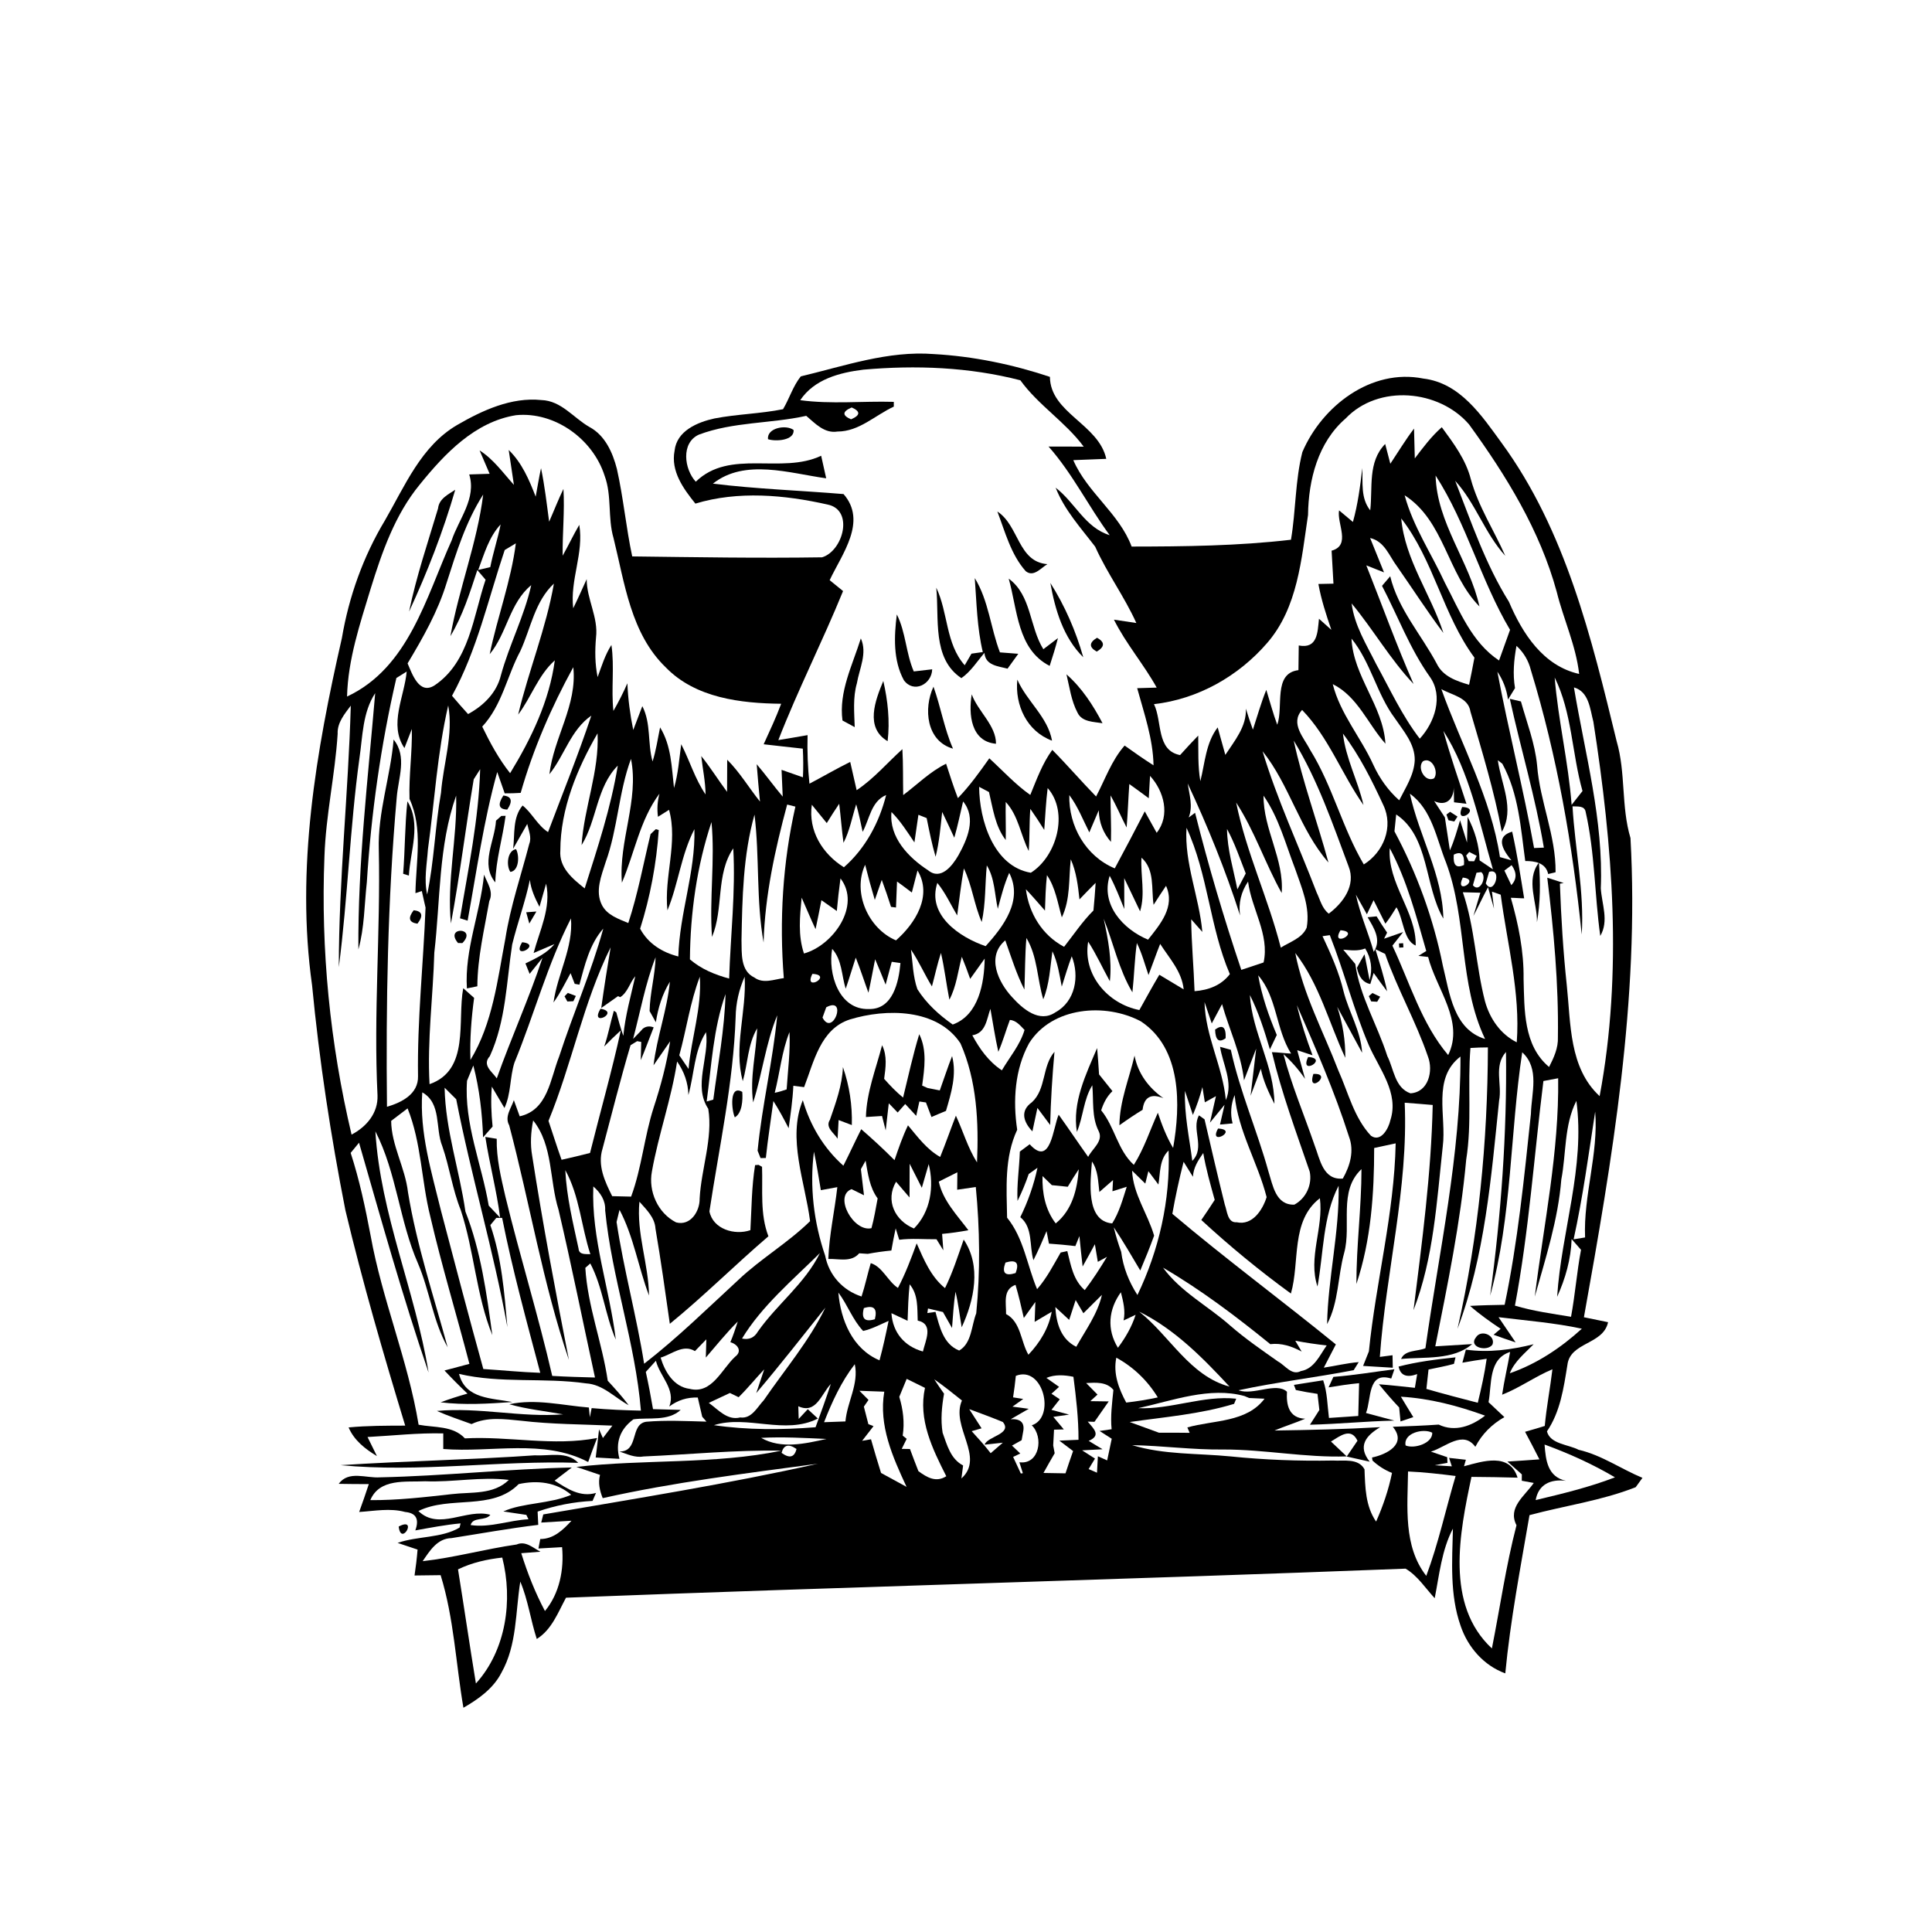 <?xml version="1.0" encoding="UTF-8" ?>
<!DOCTYPE svg PUBLIC "-//W3C//DTD SVG 1.1//EN" "http://www.w3.org/Graphics/SVG/1.1/DTD/svg11.dtd">
<svg width="300pt" height="300pt" viewBox="0 0 300 300" version="1.1" xmlns="http://www.w3.org/2000/svg">
<path fill="#ffffff" d=" M 0.00 0.00 L 300.00 0.00 L 300.00 300.00 L 0.00 300.00 L 0.00 0.00 Z" />
<path fill="#000000" d=" M 124.35 58.44 C 131.13 56.83 137.92 54.43 144.99 54.98 C 151.12 55.32 157.21 56.58 163.03 58.52 C 163.09 64.14 170.61 65.85 171.78 71.25 C 170.07 71.32 168.36 71.39 166.66 71.45 C 168.84 76.50 173.80 79.72 175.72 84.87 C 183.97 84.86 192.25 84.77 200.46 83.81 C 201.23 79.30 201.10 74.65 202.23 70.20 C 205.28 63.06 212.91 57.17 221.00 58.78 C 226.73 59.46 230.07 64.52 233.18 68.79 C 243.10 82.36 247.12 99.03 251.03 115.09 C 252.47 120.01 251.71 125.22 253.18 130.13 C 254.58 155.13 250.36 180.01 245.95 204.54 C 246.88 204.73 248.76 205.12 249.70 205.31 C 248.95 208.84 243.79 208.35 243.38 211.98 C 242.80 215.55 242.29 219.20 240.21 222.26 C 240.70 224.24 243.54 224.29 245.12 225.12 C 248.69 225.94 251.69 228.09 255.04 229.48 C 254.77 229.84 254.25 230.57 253.99 230.93 C 248.68 233.03 242.99 233.79 237.50 235.27 C 236.10 243.43 234.53 251.58 233.74 259.84 C 230.39 258.62 227.92 255.77 226.80 252.45 C 225.10 247.61 225.49 242.40 225.61 237.36 C 223.86 240.70 223.50 244.52 222.78 248.17 C 221.33 246.60 220.13 244.69 218.26 243.58 C 174.82 245.27 131.34 246.41 87.89 248.09 C 86.64 250.39 85.69 253.04 83.35 254.50 C 82.39 251.56 82.00 248.45 80.79 245.59 C 80.03 250.34 80.29 255.42 77.86 259.74 C 76.60 262.20 74.30 263.83 71.96 265.18 C 70.78 258.32 70.49 251.27 68.42 244.59 C 67.07 244.60 65.72 244.62 64.37 244.64 C 64.57 243.30 64.73 241.96 64.84 240.62 C 64.07 240.36 62.51 239.84 61.74 239.58 C 64.84 238.50 68.57 238.86 71.36 237.20 L 71.52 236.55 C 69.16 236.77 66.83 237.22 64.49 237.64 C 65.13 235.88 64.60 234.93 62.91 234.78 C 60.57 234.14 58.14 234.63 55.77 234.78 C 56.29 233.34 56.80 231.90 57.27 230.45 C 55.71 230.45 54.15 230.44 52.59 230.41 C 54.15 228.29 56.83 229.56 59.02 229.40 C 68.96 229.19 78.86 228.09 88.79 227.87 C 88.12 228.38 86.79 229.40 86.12 229.91 C 88.04 231.15 90.10 232.54 92.55 231.82 C 92.42 232.13 92.14 232.75 92.01 233.06 C 89.10 233.21 86.23 233.76 83.48 234.72 C 83.51 235.24 83.55 236.27 83.58 236.78 C 79.06 237.32 74.58 238.14 70.09 238.84 C 67.90 238.89 66.73 240.81 65.63 242.42 C 70.55 241.87 75.33 240.53 80.22 239.83 C 81.63 239.21 82.78 240.37 83.92 240.95 L 80.94 241.18 C 81.91 244.28 83.10 247.30 84.62 250.16 C 86.89 247.41 87.60 243.72 87.28 240.24 C 86.36 240.29 84.53 240.39 83.61 240.45 C 83.68 240.08 83.82 239.34 83.89 238.98 C 85.97 238.98 87.43 237.56 88.74 236.14 C 87.56 236.21 85.21 236.35 84.04 236.42 L 84.36 235.16 C 98.61 232.71 112.92 230.44 127.02 227.28 C 115.84 228.78 104.62 230.16 93.59 232.63 C 93.13 231.49 92.84 230.25 93.17 229.02 C 92.26 228.71 90.42 228.09 89.50 227.78 C 100.08 226.56 110.88 227.42 121.33 225.26 C 114.17 225.13 107.04 225.86 99.91 226.16 C 98.59 226.39 97.39 225.79 96.19 225.39 C 99.27 225.42 97.77 221.17 100.33 220.77 C 103.45 220.50 106.58 220.67 109.70 220.75 C 109.54 220.56 109.21 220.18 109.04 219.99 C 108.87 219.24 108.52 217.75 108.35 217.01 C 106.71 216.95 105.24 217.42 103.93 218.40 C 104.97 215.73 102.44 213.71 101.85 211.30 C 101.33 211.88 100.81 212.45 100.28 213.03 C 100.70 214.94 101.07 216.87 101.40 218.81 C 102.47 218.84 104.62 218.90 105.70 218.93 C 103.70 220.74 100.80 220.06 98.36 220.39 C 96.27 221.92 95.52 224.02 96.19 226.53 C 95.27 226.48 93.42 226.37 92.50 226.32 C 92.69 224.86 92.86 223.41 93.02 221.95 L 93.62 223.30 C 93.99 222.82 94.72 221.85 95.09 221.37 C 90.37 221.16 85.62 221.17 80.92 220.61 C 78.35 220.36 75.65 219.97 73.22 221.13 C 71.42 220.47 69.59 219.87 67.84 219.09 C 74.39 218.48 80.88 220.13 87.44 219.62 C 84.65 219.11 81.82 218.83 79.09 218.05 C 83.18 217.16 87.34 218.23 91.44 218.56 C 91.47 218.94 91.55 219.69 91.59 220.07 L 91.87 218.65 C 94.42 218.88 96.97 218.99 99.52 219.04 C 98.66 208.51 95.00 198.46 93.97 187.95 C 94.05 186.42 93.24 185.20 92.13 184.23 C 91.80 192.32 94.66 200.05 95.62 208.01 C 93.96 204.19 93.59 199.82 91.66 196.19 C 91.47 196.36 91.08 196.70 90.89 196.87 C 91.24 202.82 93.51 208.50 94.37 214.40 C 95.50 215.63 96.62 216.86 97.62 218.20 C 95.44 217.01 93.62 214.96 91.00 214.81 C 84.46 213.87 77.77 214.86 71.28 213.34 C 72.26 217.28 76.41 217.08 79.57 217.71 C 75.86 217.96 72.12 218.21 68.42 217.75 C 69.79 217.24 71.18 216.79 72.59 216.40 C 71.36 215.24 70.17 214.04 69.02 212.81 C 69.99 212.55 71.92 212.04 72.89 211.78 C 70.90 204.15 68.60 196.59 66.82 188.91 C 65.42 183.35 65.45 177.48 63.29 172.11 C 62.65 172.60 61.38 173.57 60.74 174.05 C 60.77 177.82 62.92 181.33 63.35 185.12 C 64.69 193.32 67.33 201.21 69.51 209.21 C 67.24 205.16 66.72 200.44 64.91 196.20 C 62.01 189.59 61.60 182.12 58.29 175.68 C 59.06 188.53 64.50 200.50 66.55 213.13 C 62.53 201.37 59.19 189.38 55.75 177.44 C 55.43 177.84 54.78 178.63 54.45 179.02 C 55.82 183.22 56.73 187.54 57.55 191.87 C 59.34 201.83 63.36 211.23 65.00 221.23 C 67.45 221.70 70.34 221.35 72.19 223.35 C 79.04 222.98 85.94 224.61 92.72 223.29 C 92.24 224.52 91.77 225.77 91.33 227.02 C 84.39 223.39 76.31 225.60 68.83 225.00 C 68.83 224.39 68.83 223.18 68.83 222.58 C 64.90 222.48 60.99 222.93 57.07 223.14 C 57.56 224.12 58.04 225.11 58.53 226.10 C 56.71 225.00 54.99 223.67 54.13 221.65 C 57.05 221.37 59.99 221.38 62.92 221.37 C 59.55 210.30 56.31 199.17 53.63 187.91 C 51.36 176.36 49.58 164.71 48.46 153.00 C 45.91 134.91 49.07 116.69 53.09 99.07 C 54.18 92.64 56.40 86.42 59.76 80.83 C 62.86 75.48 65.40 69.25 70.99 65.99 C 74.92 63.71 79.42 61.64 84.06 62.12 C 87.17 62.22 89.04 64.89 91.54 66.31 C 93.96 67.61 95.14 70.28 95.79 72.81 C 96.80 77.30 97.21 81.90 98.17 86.40 C 108.00 86.52 117.83 86.69 127.65 86.54 C 130.91 85.57 132.66 79.16 128.48 78.34 C 121.84 76.84 114.59 76.19 107.98 78.20 C 106.11 75.88 104.13 73.16 104.75 69.98 C 105.08 66.90 108.30 65.56 110.93 64.98 C 114.45 64.30 118.07 64.25 121.59 63.54 C 122.58 61.88 123.13 59.96 124.35 58.44 Z" />
<path fill="#ffffff" d=" M 134.07 57.40 C 142.22 56.68 150.50 57.00 158.44 59.05 C 161.24 62.93 165.43 65.51 168.28 69.36 C 166.46 69.34 164.64 69.34 162.82 69.34 C 166.54 73.54 169.00 78.60 172.31 83.10 C 168.49 81.94 166.91 78.00 163.92 75.73 C 165.29 79.21 167.83 81.97 170.06 84.89 C 171.90 89.00 174.60 92.64 176.45 96.74 C 175.58 96.61 173.84 96.35 172.97 96.22 C 174.83 99.95 177.59 103.13 179.61 106.77 C 178.85 106.79 177.33 106.84 176.58 106.86 C 177.66 110.80 179.04 114.70 179.12 118.84 C 177.59 117.86 176.10 116.83 174.63 115.77 C 172.60 118.08 171.61 121.01 170.20 123.68 C 167.89 121.31 165.73 118.79 163.40 116.44 C 161.85 118.56 160.97 121.04 159.98 123.44 C 157.64 121.79 155.72 119.67 153.62 117.75 C 152.11 119.89 150.57 122.04 148.74 123.93 C 148.06 122.17 147.49 120.38 146.91 118.59 C 144.41 119.82 142.45 121.81 140.25 123.46 C 140.20 121.08 140.26 118.71 140.12 116.33 C 137.76 118.46 135.69 120.92 133.02 122.70 C 132.68 121.24 132.35 119.77 132.02 118.31 C 129.87 119.37 127.81 120.58 125.69 121.69 C 125.43 119.18 125.33 116.67 125.40 114.15 C 123.89 114.42 122.37 114.67 120.86 114.92 C 123.91 107.08 127.74 99.56 130.91 91.78 C 130.39 91.36 129.35 90.52 128.83 90.09 C 130.74 86.02 134.70 80.99 130.99 76.72 C 124.23 76.16 117.43 75.93 110.70 75.10 C 115.67 71.16 122.63 73.50 128.29 74.27 C 128.04 73.10 127.78 71.93 127.51 70.77 C 121.31 73.70 113.35 69.64 108.04 74.80 C 106.23 72.83 105.72 68.76 108.52 67.49 C 113.85 65.48 119.68 65.80 125.19 64.57 C 126.57 65.74 128.01 67.34 130.04 67.01 C 133.42 67.01 135.89 64.47 138.79 63.14 C 138.79 62.95 138.79 62.58 138.79 62.40 C 133.95 62.26 129.08 62.79 124.26 62.14 C 126.45 58.87 130.40 57.85 134.07 57.40 Z" />
<path fill="#ffffff" d=" M 208.96 64.97 C 214.04 59.64 223.45 60.48 228.12 65.91 C 233.88 73.85 239.13 82.36 241.73 91.91 C 242.79 96.19 244.71 100.23 245.21 104.65 C 239.62 103.40 236.40 98.36 234.31 93.45 C 230.66 87.61 228.45 81.05 225.96 74.66 C 229.13 78.13 230.56 82.82 233.74 86.31 C 231.98 82.33 229.55 78.64 228.39 74.41 C 227.61 71.36 225.71 68.83 223.88 66.34 C 222.27 67.75 220.98 69.48 219.69 71.18 C 219.66 70.02 219.60 67.70 219.57 66.55 C 218.24 68.30 217.11 70.18 215.89 72.01 C 215.69 71.24 215.29 69.70 215.09 68.94 C 212.35 71.74 213.17 75.73 212.77 79.25 C 211.25 77.34 211.64 74.93 211.54 72.68 C 211.21 75.50 210.85 78.31 210.08 81.05 C 209.54 80.60 208.47 79.70 207.93 79.25 C 207.56 81.28 209.83 84.68 206.77 85.51 C 206.87 87.21 206.97 88.92 207.06 90.63 C 206.47 90.64 205.31 90.67 204.72 90.68 C 205.16 93.12 205.93 95.47 206.73 97.80 C 206.25 97.37 205.29 96.51 204.81 96.08 C 204.59 98.19 204.60 100.79 201.67 100.23 C 201.65 101.50 201.63 102.78 201.62 104.06 C 197.64 104.55 199.34 109.77 198.33 112.54 C 197.67 110.77 197.19 108.93 196.63 107.12 C 195.81 109.14 195.23 111.24 194.55 113.30 C 194.16 112.22 193.79 111.14 193.46 110.04 C 193.58 112.82 191.70 115.03 190.27 117.22 C 189.87 115.80 189.47 114.38 189.08 112.95 C 187.23 115.37 187.11 118.46 186.39 121.30 C 185.98 118.96 186.10 116.58 186.06 114.22 C 185.10 115.21 184.16 116.22 183.24 117.25 C 179.52 116.52 180.50 112.05 179.19 109.34 C 186.03 108.56 192.32 105.00 196.79 99.81 C 201.51 94.35 202.09 86.81 203.11 79.97 C 203.18 74.49 204.66 68.68 208.96 64.97 Z" />
<path fill="#ffffff" d=" M 132.25 63.27 C 133.64 63.88 133.61 64.49 132.15 65.11 C 130.75 64.51 130.78 63.90 132.25 63.27 Z" />
<path fill="#ffffff" d=" M 65.18 75.24 C 69.06 70.45 73.74 65.49 80.13 64.47 C 86.14 63.88 92.07 68.18 93.88 73.86 C 95.04 76.97 94.34 80.39 95.27 83.56 C 97.00 90.54 97.94 98.40 103.40 103.65 C 108.01 108.39 115.02 109.21 121.30 109.28 C 120.50 111.42 119.53 113.49 118.58 115.57 C 120.60 115.81 122.63 116.02 124.66 116.25 C 124.74 117.73 124.75 119.22 124.68 120.70 C 123.85 120.41 122.19 119.83 121.36 119.54 C 121.41 120.58 121.50 122.66 121.54 123.70 C 120.15 122.06 118.90 120.30 117.50 118.67 C 117.65 120.60 117.82 122.54 118.01 124.47 C 116.29 122.32 114.88 119.93 112.92 117.97 C 112.92 119.22 112.91 121.71 112.90 122.96 C 111.53 121.13 110.33 119.18 108.89 117.40 C 109.11 119.39 109.54 121.35 109.56 123.36 C 107.91 120.95 107.10 118.12 105.78 115.56 C 105.46 117.83 105.32 120.15 104.66 122.36 C 104.29 119.15 104.25 115.78 102.50 112.95 C 102.13 114.72 101.88 116.51 101.33 118.24 C 100.53 115.41 101.12 112.33 99.74 109.65 C 99.39 110.58 98.68 112.43 98.33 113.35 C 97.84 110.96 97.52 108.54 97.42 106.10 C 96.78 107.57 96.05 109.00 95.25 110.39 C 94.88 106.98 95.44 103.55 94.94 100.15 C 93.95 101.69 93.42 103.44 92.80 105.14 C 92.38 103.12 92.37 101.04 92.55 98.99 C 92.93 95.86 91.10 93.05 91.10 89.93 C 90.41 91.44 89.74 92.96 89.01 94.45 C 88.48 90.06 90.69 85.88 89.95 81.50 C 89.03 83.06 88.26 84.71 87.37 86.29 C 87.32 82.83 87.70 79.38 87.49 75.92 C 86.68 77.59 86.02 79.31 85.27 81.01 C 84.90 78.23 84.58 75.44 84.01 72.70 C 83.69 74.16 83.46 75.64 83.18 77.12 C 82.16 74.49 81.05 71.87 78.99 69.87 C 79.25 71.68 79.52 73.49 79.80 75.29 C 78.11 73.42 76.63 71.31 74.47 69.94 C 74.86 70.85 75.64 72.66 76.03 73.57 C 75.23 73.60 73.65 73.65 72.86 73.67 C 74.02 77.39 71.25 80.57 70.13 83.92 C 66.16 92.74 63.46 103.68 53.89 108.16 C 54.03 102.40 55.89 96.90 57.55 91.43 C 59.32 85.72 61.33 79.92 65.18 75.24 Z" />
<path fill="#000000" d=" M 119.26 68.20 C 119.04 66.45 122.05 65.88 123.23 66.77 C 123.37 68.41 120.44 68.59 119.26 68.20 Z" />
<path fill="#ffffff" d=" M 222.92 73.84 C 227.76 81.33 229.93 90.15 234.48 97.80 C 233.91 99.39 233.35 100.98 232.77 102.56 C 228.51 99.74 226.64 94.82 224.36 90.49 C 222.27 85.96 219.43 81.77 218.11 76.91 C 224.29 80.87 224.74 89.14 229.73 94.17 C 228.17 87.14 223.10 81.20 222.92 73.84 Z" />
<path fill="#000000" d=" M 68.02 78.95 C 68.18 77.43 69.58 76.79 70.69 76.05 C 68.82 82.52 66.35 88.86 63.52 94.97 C 64.64 89.53 66.43 84.26 68.02 78.95 Z" />
<path fill="#ffffff" d=" M 69.35 90.51 C 70.86 85.79 72.33 81.00 75.03 76.79 C 74.10 84.29 71.26 91.37 69.94 98.78 C 71.85 95.60 72.97 92.02 74.12 88.52 C 74.55 89.02 74.97 89.52 75.40 90.02 C 73.48 95.71 72.90 102.76 67.50 106.41 C 65.10 107.97 64.00 104.65 63.29 103.01 C 65.67 99.04 67.99 94.97 69.35 90.51 Z" />
<path fill="#000000" d=" M 154.87 79.43 C 158.23 81.59 158.06 87.26 162.64 87.60 C 161.65 88.17 160.50 89.69 159.27 88.69 C 156.97 86.10 156.08 82.60 154.87 79.43 Z" />
<path fill="#ffffff" d=" M 217.58 80.50 C 222.64 87.00 224.06 95.50 228.95 102.12 C 228.69 103.53 228.41 104.93 228.12 106.33 C 226.17 105.76 224.06 105.04 223.11 103.08 C 220.70 98.54 217.09 94.58 215.87 89.48 C 215.44 89.97 215.02 90.47 214.60 90.97 C 217.06 95.68 218.92 100.72 222.02 105.09 C 224.18 108.10 222.77 112.20 220.46 114.70 C 217.71 111.13 215.83 107.01 213.67 103.08 C 212.17 100.07 210.31 97.11 209.88 93.70 C 213.23 97.74 215.86 102.36 219.50 106.21 C 216.84 100.15 214.60 93.93 212.16 87.79 C 212.85 88.06 214.22 88.61 214.91 88.88 C 214.37 87.55 213.29 84.88 212.75 83.54 C 215.02 84.07 215.71 86.33 216.93 87.95 C 219.33 91.39 221.61 94.93 224.13 98.29 C 222.19 92.27 218.17 86.96 217.58 80.50 Z" />
<path fill="#ffffff" d=" M 74.26 88.50 C 75.18 86.05 75.91 83.39 77.74 81.43 C 77.29 83.66 76.57 85.83 76.13 88.06 C 75.66 88.17 74.73 88.39 74.26 88.50 Z" />
<path fill="#ffffff" d=" M 78.37 85.41 C 78.80 85.15 79.67 84.63 80.10 84.37 C 79.35 90.25 77.23 95.81 76.04 101.58 C 78.75 98.31 79.11 93.64 82.49 90.86 C 81.41 95.69 79.08 100.10 77.78 104.86 C 77.12 107.58 75.08 109.58 72.68 110.88 C 71.83 109.95 71.00 109.00 70.19 108.04 C 74.09 100.94 75.81 93.01 78.37 85.41 Z" />
<path fill="#000000" d=" M 151.36 89.76 C 153.53 93.29 153.81 97.50 155.27 101.30 C 155.98 101.35 157.41 101.46 158.12 101.52 C 157.56 102.29 157.00 103.06 156.45 103.83 C 155.03 103.44 153.03 103.37 152.86 101.38 C 151.71 102.72 150.75 104.28 149.28 105.30 C 144.68 102.24 145.87 95.97 145.38 91.25 C 147.24 95.12 146.82 99.94 149.80 103.30 C 150.06 102.85 150.59 101.95 150.85 101.50 C 151.29 101.44 152.17 101.31 152.61 101.25 C 151.71 97.48 151.65 93.60 151.36 89.76 Z" />
<path fill="#000000" d=" M 156.63 89.85 C 160.18 92.44 159.83 97.31 162.01 100.81 C 162.58 100.37 163.71 99.51 164.28 99.08 C 163.90 100.53 163.46 101.97 162.99 103.40 C 157.95 100.82 158.00 94.64 156.63 89.85 Z" />
<path fill="#ffffff" d=" M 80.80 101.09 C 82.43 97.55 83.04 93.40 86.01 90.62 C 84.80 97.56 82.09 104.12 80.46 110.96 C 82.51 108.25 83.56 104.85 86.15 102.54 C 85.31 108.84 82.49 114.69 79.21 120.06 C 77.45 117.85 76.11 115.36 74.88 112.83 C 77.98 109.49 78.71 104.99 80.80 101.09 Z" />
<path fill="#000000" d=" M 163.10 90.52 C 165.36 94.08 167.06 98.00 168.21 102.06 C 165.12 99.02 163.83 94.67 163.10 90.52 Z" />
<path fill="#000000" d=" M 139.26 95.41 C 140.66 98.19 140.66 101.41 141.89 104.26 C 142.61 104.18 144.04 104.01 144.75 103.93 C 144.69 106.25 141.88 107.72 140.35 105.62 C 138.67 102.53 138.83 98.80 139.26 95.41 Z" />
<path fill="#000000" d=" M 170.35 99.03 C 171.58 99.71 171.57 100.43 170.30 101.18 C 169.08 100.50 169.10 99.78 170.35 99.03 Z" />
<path fill="#000000" d=" M 133.67 99.13 C 134.71 101.43 133.45 103.79 133.06 106.09 C 132.42 108.31 132.65 110.63 132.72 112.91 C 132.25 112.65 131.30 112.14 130.82 111.88 C 130.22 107.42 132.38 103.27 133.67 99.13 Z" />
<path fill="#ffffff" d=" M 209.86 99.16 C 212.87 102.86 213.76 107.74 216.60 111.54 C 217.94 113.52 219.73 115.52 219.68 118.07 C 219.57 120.34 218.26 122.30 217.27 124.27 C 215.54 122.74 214.20 120.84 213.24 118.74 C 211.31 114.49 208.10 110.83 206.95 106.23 C 210.83 108.17 212.38 112.40 215.13 115.48 C 214.77 109.58 210.14 105.04 209.86 99.16 Z" />
<path fill="#ffffff" d=" M 235.48 100.29 C 236.59 101.30 237.35 102.59 237.71 104.04 C 241.79 117.40 244.20 131.23 245.61 145.11 C 246.03 138.45 244.56 131.84 244.18 125.21 C 244.96 125.26 246.07 125.06 246.23 126.12 C 247.66 132.45 247.60 138.94 248.49 145.33 C 249.86 143.00 248.73 140.42 248.57 137.94 C 249.01 127.37 246.12 117.08 244.40 106.74 C 246.74 107.40 246.90 110.11 247.42 112.08 C 250.41 131.26 252.00 151.01 248.39 170.21 C 243.63 165.81 243.92 158.93 243.29 153.00 C 242.73 147.75 242.41 142.49 242.22 137.22 L 242.81 137.11 C 242.17 136.91 240.90 136.49 240.26 136.29 C 241.26 144.50 242.03 152.77 241.91 161.05 C 241.98 162.71 241.28 164.24 240.54 165.68 C 236.53 162.33 236.72 156.76 236.58 152.01 C 236.64 147.73 235.78 143.51 234.60 139.41 C 235.29 139.41 235.98 139.49 236.67 139.49 C 236.11 136.05 235.57 132.55 234.81 129.14 C 232.73 129.74 232.69 131.22 234.69 133.59 C 234.25 133.47 233.36 133.22 232.91 133.09 C 231.53 123.91 226.90 115.66 223.81 107.00 C 225.44 107.95 228.00 108.26 228.33 110.50 C 230.13 116.67 232.03 122.84 233.20 129.16 C 235.27 125.65 233.08 121.69 232.58 118.05 C 232.75 118.19 233.10 118.46 233.28 118.59 C 235.83 123.26 236.13 128.55 236.84 133.70 C 238.33 133.69 240.03 133.97 240.40 135.72 C 240.68 135.65 241.26 135.51 241.55 135.44 C 241.61 129.74 239.11 124.48 238.68 118.84 C 238.35 115.42 237.08 112.20 236.17 108.92 C 235.74 108.81 234.87 108.61 234.44 108.51 C 236.13 116.23 238.43 123.81 239.73 131.62 C 239.35 131.64 238.59 131.67 238.21 131.68 C 236.56 122.50 234.23 113.46 232.51 104.30 C 233.40 105.61 233.95 107.05 234.16 108.63 C 234.53 108.04 234.89 107.45 235.25 106.85 C 234.88 104.66 235.08 102.46 235.48 100.29 Z" />
<path fill="#ffffff" d=" M 61.55 105.28 C 61.95 105.03 62.75 104.53 63.15 104.28 C 62.80 108.20 60.33 112.51 62.80 116.16 L 63.95 113.20 C 64.03 116.82 63.47 120.44 63.59 124.06 C 65.72 128.67 64.58 133.82 64.51 138.69 L 65.50 138.36 C 65.60 138.81 65.80 139.71 65.90 140.16 L 66.08 140.93 C 65.74 149.66 64.78 158.36 64.91 167.11 C 64.98 169.88 62.38 171.19 60.09 171.86 C 59.92 155.85 60.19 139.82 61.60 123.87 C 61.83 120.83 63.27 117.49 61.12 114.84 C 60.64 120.59 58.63 126.16 58.82 131.98 C 59.10 144.69 57.99 157.38 58.62 170.08 C 58.73 172.83 56.91 174.97 54.59 176.18 C 51.25 162.07 49.80 147.47 50.38 132.98 C 50.59 126.59 52.03 120.32 52.43 113.95 C 52.35 112.22 53.51 110.86 54.47 109.57 C 54.09 123.10 52.62 136.62 52.61 150.18 C 54.01 139.41 54.33 128.53 55.81 117.77 C 56.32 114.34 56.29 110.64 58.26 107.63 C 57.14 120.87 55.56 134.12 55.65 147.43 C 56.60 144.04 56.57 140.49 56.96 137.02 C 57.63 126.34 59.13 115.71 61.55 105.28 Z" />
<path fill="#ffffff" d=" M 80.85 123.12 C 82.79 116.32 85.62 109.80 89.02 103.60 C 89.66 109.49 85.98 114.53 85.31 120.22 C 87.67 117.29 88.61 113.35 91.82 111.12 C 89.79 117.22 87.37 123.19 85.10 129.21 C 83.46 128.15 82.60 126.23 81.15 125.08 C 79.57 126.94 79.96 129.56 79.68 131.79 C 80.23 130.83 81.32 128.90 81.87 127.94 C 82.08 128.95 82.59 130.01 82.18 131.05 C 80.91 135.95 79.25 140.76 78.47 145.77 C 77.25 152.17 76.50 158.92 73.05 164.59 C 72.94 161.37 73.19 158.15 73.62 154.95 C 73.06 154.45 72.49 153.95 71.93 153.45 C 70.98 158.54 72.99 166.15 66.70 168.35 C 66.32 161.53 67.25 154.73 67.44 147.92 C 68.39 139.78 68.07 131.37 70.83 123.54 C 71.01 130.18 69.36 136.76 70.02 143.39 C 71.41 135.97 72.31 128.46 73.56 121.01 C 73.81 120.61 74.31 119.83 74.56 119.44 C 74.33 127.26 72.71 134.90 71.43 142.59 C 71.73 142.68 72.31 142.87 72.61 142.96 C 74.02 135.25 75.10 127.44 77.21 119.88 C 77.50 120.71 78.08 122.36 78.37 123.19 C 79.20 123.20 80.02 123.17 80.85 123.12 Z" />
<path fill="#000000" d=" M 165.60 104.71 C 167.99 106.81 169.73 109.50 171.20 112.30 C 169.83 112.07 168.00 112.13 167.31 110.65 C 166.34 108.81 166.08 106.71 165.60 104.71 Z" />
<path fill="#000000" d=" M 137.83 115.09 C 134.27 113.00 135.91 108.74 137.16 105.74 C 137.86 108.80 138.20 111.95 137.83 115.09 Z" />
<path fill="#000000" d=" M 157.97 105.53 C 159.44 108.90 162.69 111.31 163.36 115.01 C 159.47 113.57 157.57 109.52 157.97 105.53 Z" />
<path fill="#ffffff" d=" M 241.41 105.20 C 244.12 110.68 244.08 117.01 245.73 122.83 C 245.16 123.54 244.60 124.26 244.04 124.98 C 243.54 118.34 241.95 111.84 241.41 105.20 Z" />
<path fill="#000000" d=" M 144.95 106.63 C 146.09 109.80 146.62 113.15 147.98 116.25 C 143.84 115.08 143.37 110.02 144.95 106.63 Z" />
<path fill="#000000" d=" M 150.89 107.82 C 151.87 110.49 154.67 112.64 154.66 115.49 C 150.74 115.15 150.38 110.89 150.89 107.82 Z" />
<path fill="#ffffff" d=" M 69.60 109.54 C 70.43 114.07 68.83 118.59 68.48 123.10 C 67.56 128.31 67.41 133.81 66.33 138.89 C 65.81 136.58 66.29 134.20 66.45 131.88 C 67.48 124.43 67.90 116.88 69.60 109.54 Z" />
<path fill="#ffffff" d=" M 203.45 116.46 C 202.46 114.53 200.29 112.32 202.19 110.24 C 206.32 114.50 208.34 120.20 211.72 125.00 C 210.86 121.23 208.96 117.77 208.53 113.91 C 211.10 117.30 213.02 121.16 214.80 125.01 C 216.43 128.40 214.83 132.33 211.77 134.23 C 208.43 128.57 206.92 122.05 203.45 116.46 Z" />
<path fill="#ffffff" d=" M 92.79 113.87 C 93.07 119.79 90.69 125.38 90.31 131.23 C 92.72 127.33 92.59 122.26 95.93 118.88 C 94.87 125.39 92.78 131.68 90.79 137.95 C 88.92 136.46 86.78 134.72 87.01 132.04 C 87.02 125.62 89.61 119.36 92.79 113.87 Z" />
<path fill="#ffffff" d=" M 224.13 113.49 C 228.25 119.94 229.69 127.72 231.82 134.99 C 231.30 134.64 230.27 133.95 229.75 133.60 C 229.70 131.23 228.98 128.93 227.89 126.84 C 227.87 127.84 227.82 129.84 227.80 130.84 C 227.53 129.97 226.99 128.24 226.72 127.37 C 226.25 128.94 225.82 130.54 225.14 132.04 C 224.87 130.34 224.61 128.64 224.36 126.93 C 223.94 126.30 223.12 125.03 222.70 124.39 C 224.60 125.29 225.88 124.06 225.74 121.82 C 225.75 122.51 225.77 123.89 225.78 124.58 L 227.71 124.81 C 226.48 121.05 225.17 117.31 224.13 113.49 Z" />
<path fill="#ffffff" d=" M 200.89 115.00 C 204.60 121.07 206.93 127.90 209.41 134.54 C 210.58 137.47 208.57 140.19 206.33 141.87 C 205.29 141.08 204.99 139.71 204.45 138.59 C 201.65 131.28 198.31 124.16 196.05 116.65 C 200.26 121.91 201.81 128.82 206.28 133.93 C 204.56 127.60 202.27 121.41 200.89 115.00 Z" />
<path fill="#ffffff" d=" M 97.98 117.84 C 99.26 124.26 96.04 130.58 96.57 137.06 C 98.54 132.46 99.35 127.33 102.40 123.24 C 102.08 124.44 102.01 125.64 102.17 126.83 C 102.60 126.56 103.46 126.02 103.89 125.75 C 105.30 130.82 103.08 136.15 103.64 141.36 C 105.34 137.26 105.76 132.72 107.83 128.75 C 108.00 135.44 105.51 141.83 105.33 148.52 C 102.84 147.89 100.64 146.53 99.40 144.21 C 100.97 139.25 101.94 134.08 102.29 128.89 L 101.83 128.75 C 101.63 128.94 101.22 129.33 101.02 129.52 C 99.90 134.13 99.05 138.81 97.56 143.33 C 96.03 142.68 94.27 142.11 93.46 140.52 C 92.38 138.38 93.38 135.99 94.04 133.89 C 95.93 128.68 96.05 123.03 97.98 117.84 Z" />
<path fill="#ffffff" d=" M 220.95 118.21 C 222.33 117.44 223.47 119.85 222.68 120.86 C 221.31 121.56 219.99 119.24 220.95 118.21 Z" />
<path fill="#ffffff" d=" M 152.04 122.18 C 152.43 122.38 153.19 122.79 153.57 122.99 C 154.18 125.54 154.52 128.31 156.17 130.44 C 156.22 128.47 156.12 126.50 156.17 124.53 C 158.14 126.64 158.47 129.63 159.74 132.14 C 159.91 129.96 159.81 127.78 159.99 125.60 C 160.74 126.67 161.46 127.77 162.15 128.87 C 162.31 126.71 162.41 124.53 162.68 122.37 C 166.01 126.16 164.08 132.98 160.07 135.52 C 154.27 134.54 152.07 127.34 152.04 122.18 Z" />
<path fill="#ffffff" d=" M 175.36 121.75 C 176.37 122.46 177.37 123.21 178.38 123.95 C 178.43 123.09 178.53 121.35 178.58 120.48 C 180.75 122.86 181.75 126.60 179.61 129.32 C 179.15 128.49 178.22 126.83 177.76 125.99 C 176.23 128.96 174.68 131.91 173.10 134.84 C 168.58 132.96 165.93 128.26 166.04 123.46 C 167.37 125.22 168.16 127.30 169.15 129.25 C 169.64 128.11 170.12 126.97 170.61 125.83 C 170.67 127.73 171.30 129.36 172.51 130.73 C 172.58 128.32 172.44 125.92 172.44 123.51 C 173.37 125.12 174.08 126.84 174.94 128.49 C 175.13 126.24 175.20 123.99 175.36 121.75 Z" />
<path fill="#ffffff" d=" M 184.42 121.66 C 187.54 128.31 190.31 135.16 192.56 142.15 C 192.28 140.25 192.73 138.47 193.80 136.89 C 194.32 141.11 197.17 145.12 196.21 149.45 C 195.35 149.74 193.61 150.31 192.75 150.60 C 190.04 142.57 187.64 134.43 185.57 126.21 C 185.32 126.39 184.83 126.76 184.58 126.94 C 185.27 125.20 184.69 123.41 184.42 121.66 Z" />
<path fill="#000000" d=" M 78.16 123.53 C 79.45 123.66 79.65 124.39 78.77 125.71 C 77.44 125.67 77.24 124.94 78.16 123.53 Z" />
<path fill="#ffffff" d=" M 133.95 129.17 C 135.03 127.19 135.26 124.43 137.60 123.45 C 136.53 127.72 134.38 131.75 131.04 134.67 C 127.71 132.59 125.48 129.00 126.06 124.96 C 126.84 125.90 127.61 126.85 128.38 127.81 C 129.00 126.79 129.65 125.79 130.31 124.81 C 130.56 126.82 130.70 128.85 130.98 130.87 C 131.95 128.99 132.31 126.89 132.95 124.89 C 133.35 126.31 133.64 127.72 133.95 129.17 Z" />
<path fill="#ffffff" d=" M 196.20 123.55 C 198.58 126.97 199.62 131.05 201.10 134.89 C 202.11 137.83 203.48 140.87 202.90 144.05 C 202.18 145.71 200.28 146.25 198.88 147.15 C 196.94 139.52 193.51 132.34 191.95 124.62 C 194.82 129.03 196.46 134.09 199.02 138.67 C 199.42 133.40 196.16 128.78 196.20 123.55 Z" />
<path fill="#ffffff" d=" M 122.23 124.93 C 122.55 125.01 123.19 125.17 123.51 125.25 C 121.53 133.97 121.00 142.97 121.71 151.88 C 120.20 152.07 118.52 152.81 117.14 151.79 C 114.94 150.75 115.19 148.00 115.14 145.98 C 115.26 139.47 115.38 132.80 117.16 126.49 C 117.96 133.09 117.40 139.80 118.57 146.35 C 118.78 139.05 120.34 131.96 122.23 124.93 Z" />
<path fill="#ffffff" d=" M 149.55 124.45 C 151.66 127.03 150.20 130.33 148.80 132.85 C 147.88 134.43 146.09 136.76 144.12 135.14 C 141.08 133.17 138.03 130.01 138.43 126.09 C 139.83 127.49 140.88 129.18 141.99 130.81 C 142.20 129.38 142.40 127.95 142.61 126.52 C 142.93 126.65 143.57 126.91 143.89 127.03 C 144.30 129.05 144.70 131.07 145.28 133.04 C 145.85 130.76 146.05 128.41 146.30 126.08 C 146.94 127.41 147.57 128.74 148.18 130.08 C 148.72 128.22 149.10 126.33 149.55 124.45 Z" />
<path fill="#ffffff" d=" M 218.93 123.25 C 222.39 125.74 223.05 130.25 224.55 133.96 C 227.85 142.82 226.50 152.70 230.60 161.33 C 225.67 159.83 225.09 154.17 224.04 149.93 C 222.59 142.66 220.03 135.62 216.53 129.09 C 216.60 128.44 216.73 127.12 216.80 126.47 C 221.97 129.91 221.16 137.57 224.12 142.64 C 224.01 135.84 220.34 129.80 218.93 123.25 Z" />
<path fill="#000000" d=" M 227.05 125.31 C 230.34 125.45 225.69 128.42 227.05 125.31 Z" />
<path fill="#000000" d=" M 63.26 124.43 C 65.45 127.95 63.70 132.16 63.49 135.96 C 63.27 135.89 62.83 135.75 62.60 135.68 C 62.90 131.93 62.86 128.17 63.26 124.43 Z" />
<path fill="#000000" d=" M 225.17 126.06 C 225.46 126.25 226.03 126.62 226.32 126.80 L 225.82 127.56 L 224.92 127.37 L 224.60 126.48 L 225.17 126.06 Z" />
<path fill="#000000" d=" M 77.02 127.43 C 77.23 127.25 77.63 126.89 77.84 126.70 L 78.51 126.68 C 78.05 130.14 77.00 133.51 76.91 137.02 C 74.54 134.16 76.83 130.64 77.02 127.43 Z" />
<path fill="#ffffff" d=" M 107.13 148.97 C 107.19 141.77 108.20 134.49 110.48 127.65 C 111.05 133.59 110.13 139.55 110.56 145.49 C 112.41 141.06 111.11 135.82 113.86 131.73 C 114.24 138.48 113.44 145.21 113.22 151.95 C 111.01 151.35 108.88 150.48 107.13 148.97 Z" />
<path fill="#ffffff" d=" M 186.70 144.71 C 186.21 139.26 183.89 134.06 184.24 128.54 C 187.60 135.78 187.83 143.95 190.97 151.26 C 189.63 153.02 187.63 153.75 185.49 153.91 C 185.36 150.19 185.01 146.47 184.97 142.75 C 185.40 143.24 186.26 144.22 186.70 144.71 Z" />
<path fill="#ffffff" d=" M 190.53 128.72 C 191.73 130.92 192.53 133.31 193.44 135.63 C 193.01 136.46 192.58 137.28 192.14 138.10 C 191.53 134.99 190.57 131.92 190.53 128.72 Z" />
<path fill="#000000" d=" M 79.25 135.39 C 78.57 134.41 78.78 132.06 80.13 131.86 C 80.68 132.85 80.61 135.23 79.25 135.39 Z" />
<path fill="#ffffff" d=" M 225.74 132.71 C 226.91 132.12 227.44 132.65 227.33 134.31 C 226.13 134.88 225.61 134.34 225.74 132.71 Z" />
<path fill="#ffffff" d=" M 228.14 132.29 C 228.43 132.44 229.01 132.74 229.30 132.89 L 228.91 133.74 L 228.06 133.72 L 227.66 132.86 L 228.14 132.29 Z" />
<path fill="#ffffff" d=" M 215.80 131.71 C 218.47 136.70 219.91 142.25 221.47 147.67 C 221.17 147.86 220.56 148.24 220.25 148.43 C 220.63 148.48 221.38 148.56 221.76 148.60 C 223.01 153.57 227.44 158.58 224.87 163.83 C 220.72 158.94 218.91 152.56 216.21 146.84 L 217.88 144.73 L 214.92 145.76 L 215.39 144.82 C 214.82 143.99 214.27 143.15 213.76 142.29 C 213.41 142.33 212.71 142.40 212.36 142.43 C 213.35 144.10 214.56 145.95 213.31 147.80 C 212.47 144.81 211.19 141.96 210.54 138.92 C 210.97 139.68 211.82 141.20 212.25 141.97 C 212.60 141.24 212.95 140.51 213.29 139.78 C 213.75 140.69 214.66 142.51 215.12 143.43 C 215.77 142.63 216.29 141.74 216.84 140.88 C 217.95 142.68 217.91 146.04 219.83 146.82 C 219.94 141.57 215.41 137.18 215.80 131.71 Z" />
<path fill="#ffffff" d=" M 166.27 133.43 C 167.14 135.40 167.39 137.54 167.62 139.66 C 168.44 138.79 169.28 137.93 170.13 137.09 C 170.04 138.52 169.93 139.95 169.79 141.38 C 168.07 143.09 166.73 145.12 165.23 147.02 C 161.84 145.23 159.77 141.83 159.30 138.08 C 160.32 139.16 161.28 140.28 162.26 141.40 C 162.32 139.56 162.37 137.72 162.57 135.89 C 163.90 137.85 164.24 140.22 164.88 142.45 C 166.24 139.62 165.93 136.46 166.27 133.43 Z" />
<path fill="#ffffff" d=" M 177.25 133.18 C 179.35 135.04 178.75 138.02 179.13 140.50 C 179.76 139.51 180.40 138.53 181.06 137.55 C 182.52 140.79 180.16 143.52 178.27 145.91 C 174.40 144.31 170.89 140.47 172.31 135.99 C 173.20 137.65 173.87 139.41 174.58 141.15 C 174.58 139.95 174.57 137.56 174.57 136.36 C 175.18 137.65 176.41 140.22 177.03 141.51 C 177.87 138.79 177.08 135.96 177.25 133.18 Z" />
<path fill="#ffffff" d=" M 233.60 135.18 C 233.88 134.97 234.44 134.55 234.72 134.34 C 235.55 135.49 235.54 136.52 234.68 137.45 C 234.41 136.88 233.87 135.74 233.60 135.18 Z" />
<path fill="#ffffff" d=" M 139.13 146.02 C 134.83 144.21 132.33 138.59 134.34 134.28 C 134.80 136.11 135.30 137.93 135.84 139.74 L 136.92 136.63 C 137.44 138.02 137.91 139.41 138.36 140.82 L 139.13 140.92 C 139.17 139.91 139.25 137.89 139.29 136.88 C 140.06 137.44 140.83 138.01 141.59 138.59 C 141.81 137.74 142.25 136.03 142.47 135.17 C 144.84 139.09 142.12 143.39 139.13 146.02 Z" />
<path fill="#ffffff" d=" M 149.67 134.85 C 150.95 137.50 151.26 140.48 152.44 143.17 C 153.08 140.28 152.94 137.31 153.23 134.38 C 154.48 136.41 154.43 138.86 154.94 141.12 C 155.44 139.23 155.92 137.34 156.71 135.54 C 158.90 139.82 155.80 143.87 153.05 146.92 C 148.99 145.54 143.90 142.08 145.55 137.10 C 146.80 138.63 147.62 140.45 148.63 142.15 C 148.96 139.71 149.23 137.27 149.67 134.85 Z" />
<path fill="#ffffff" d=" M 229.27 135.52 L 230.00 135.42 C 230.99 136.13 229.77 138.76 228.71 137.46 C 228.85 136.98 229.13 136.01 229.27 135.52 Z" />
<path fill="#ffffff" d=" M 231.23 135.38 C 233.42 134.67 231.93 139.33 230.71 137.17 C 230.84 136.72 231.10 135.83 231.23 135.38 Z" />
<path fill="#000000" d=" M 238.66 143.20 C 238.72 140.12 236.86 136.70 238.96 133.95 C 239.21 137.04 239.19 140.15 238.66 143.20 Z" />
<path fill="#ffffff" d=" M 227.14 136.27 C 230.02 136.55 225.77 139.18 227.14 136.27 Z" />
<path fill="#000000" d=" M 75.16 135.82 C 75.66 137.10 76.68 138.45 75.98 139.91 C 75.21 144.29 74.15 148.67 74.12 153.15 C 73.71 153.23 72.91 153.40 72.50 153.48 C 72.12 147.44 74.59 141.76 75.16 135.82 Z" />
<path fill="#ffffff" d=" M 79.53 146.66 C 80.36 143.29 81.57 140.02 82.28 136.62 C 82.44 138.12 83.09 139.49 83.77 140.81 C 84.03 139.91 84.54 138.11 84.80 137.21 C 85.62 140.93 83.79 144.48 82.86 147.98 C 83.67 147.63 85.28 146.95 86.09 146.60 C 84.90 148.05 83.21 148.81 81.59 149.60 L 82.24 151.22 L 84.24 148.73 C 82.14 155.07 79.37 161.16 77.14 167.45 C 76.45 166.43 74.79 165.39 76.06 164.00 C 78.56 158.54 78.64 152.49 79.53 146.66 Z" />
<path fill="#ffffff" d=" M 130.51 136.40 C 133.76 140.62 129.37 146.80 124.84 148.06 C 123.89 145.25 124.20 142.28 124.48 139.39 C 125.21 141.02 125.88 142.67 126.64 144.28 C 126.96 142.78 127.26 141.28 127.55 139.78 C 128.35 140.34 129.15 140.90 129.94 141.46 C 130.09 139.77 130.28 138.08 130.51 136.40 Z" />
<path fill="#ffffff" d=" M 227.15 138.55 C 227.83 138.57 229.19 138.60 229.87 138.62 C 229.60 139.52 229.06 141.32 228.79 142.22 C 229.58 140.75 230.26 139.23 231.06 137.77 C 231.29 138.60 231.76 140.27 231.99 141.10 L 231.67 138.45 C 232.01 138.57 232.69 138.81 233.03 138.93 C 234.03 146.54 236.10 154.11 235.52 161.85 C 232.98 160.58 231.33 158.16 230.59 155.48 C 229.15 149.90 229.02 144.03 227.15 138.55 Z" />
<path fill="#000000" d=" M 64.24 141.34 C 65.58 141.49 65.77 142.19 64.82 143.43 C 63.50 143.24 63.31 142.55 64.24 141.34 Z" />
<path fill="#000000" d=" M 81.71 141.66 C 82.11 141.63 82.90 141.57 83.29 141.54 C 83.02 142.01 82.47 142.94 82.19 143.41 C 82.07 142.97 81.83 142.10 81.71 141.66 Z" />
<path fill="#ffffff" d=" M 79.88 165.01 C 82.94 157.57 84.99 149.79 88.66 142.61 C 89.03 147.18 86.56 151.24 85.95 155.66 C 86.99 154.24 87.75 152.65 88.60 151.11 C 88.76 151.52 89.08 152.35 89.24 152.77 C 89.42 152.80 89.78 152.87 89.97 152.90 C 90.81 149.86 91.53 146.63 93.68 144.19 C 91.81 150.95 88.99 157.40 86.82 164.07 C 85.44 167.54 85.08 172.37 80.70 173.34 L 79.79 170.83 C 79.39 172.08 78.31 173.38 79.07 174.74 C 82.27 186.85 84.30 199.30 88.34 211.17 C 86.28 200.66 84.29 190.10 82.64 179.50 C 82.31 177.66 82.43 175.79 82.79 173.98 C 85.91 177.90 85.29 183.27 86.73 187.85 C 88.76 196.50 90.50 205.22 92.39 213.90 C 90.17 213.84 87.96 213.78 85.75 213.65 C 83.60 204.30 80.75 195.13 78.48 185.81 C 77.80 182.86 77.07 179.88 77.13 176.83 C 76.69 176.76 75.81 176.61 75.36 176.54 C 76.01 180.74 77.12 184.86 77.66 189.08 C 77.22 188.62 76.33 187.68 75.89 187.21 C 74.80 180.75 72.04 174.47 72.52 167.82 C 72.77 167.23 73.26 166.04 73.50 165.45 C 74.45 169.09 74.88 172.85 75.01 176.61 C 75.51 176.05 76.00 175.49 76.49 174.93 C 76.28 172.87 76.20 170.80 76.37 168.73 C 76.86 169.56 77.84 171.22 78.33 172.05 C 79.37 169.83 79.15 167.31 79.88 165.01 Z" />
<path fill="#ffffff" d=" M 171.38 142.66 C 172.90 146.46 173.72 150.54 175.84 154.09 C 176.12 151.54 176.17 148.97 176.53 146.43 C 177.32 148.02 177.76 149.73 178.34 151.40 C 178.96 149.80 179.51 148.17 180.15 146.57 C 181.58 148.81 183.52 150.85 183.80 153.63 C 182.54 152.87 181.28 152.11 180.02 151.36 C 178.95 153.16 177.94 155.01 176.92 156.84 C 172.03 155.89 168.09 151.35 168.97 146.22 C 170.25 148.18 171.20 150.32 172.34 152.37 C 172.69 149.07 172.07 145.86 171.38 142.66 Z" />
<path fill="#000000" d=" M 71.12 146.43 C 68.94 143.83 74.20 143.96 71.80 146.44 L 71.12 146.43 Z" />
<path fill="#ffffff" d=" M 208.15 144.45 C 211.47 144.70 206.47 147.29 208.15 144.45 Z" />
<path fill="#000000" d=" M 216.34 144.01 C 216.72 144.36 216.72 144.36 216.34 144.01 Z" />
<path fill="#ffffff" d=" M 205.36 145.37 C 205.64 145.33 206.21 145.25 206.49 145.21 C 208.72 150.84 210.18 156.76 212.56 162.33 C 214.17 165.98 217.27 169.71 215.90 173.93 C 215.63 175.20 214.44 177.43 212.89 176.37 C 210.25 173.56 209.36 169.66 207.82 166.23 C 205.50 160.19 202.35 154.39 201.13 147.98 C 204.87 152.80 206.35 158.82 208.90 164.26 C 208.92 161.56 208.50 158.92 207.64 156.34 C 208.60 158.13 210.54 161.70 211.51 163.48 C 211.32 160.08 209.45 157.18 208.63 153.95 C 207.92 150.95 206.66 148.14 205.36 145.37 Z" />
<path fill="#000000" d=" M 81.08 146.31 C 84.35 146.64 79.29 149.27 81.08 146.31 Z" />
<path fill="#ffffff" d=" M 159.38 145.65 C 161.12 148.53 161.04 152.01 162.00 155.17 C 162.97 152.80 163.06 150.22 163.42 147.72 C 164.24 149.44 164.51 151.34 164.87 153.20 C 165.37 151.62 165.84 150.04 166.42 148.49 C 167.65 151.58 166.99 155.51 163.87 157.20 C 161.39 158.89 158.81 156.66 157.18 154.86 C 155.01 152.53 153.11 148.54 156.10 146.02 C 157.02 148.59 157.82 151.22 159.07 153.66 C 159.18 150.99 159.15 148.31 159.38 145.65 Z" />
<path fill="#000000" d=" M 217.23 146.50 L 217.88 146.46 L 217.92 147.11 L 217.27 147.15 L 217.23 146.50 Z" />
<path fill="#ffffff" d=" M 94.82 147.10 C 94.29 150.23 93.80 153.37 93.36 156.52 C 94.01 156.06 95.32 155.14 95.97 154.68 L 96.30 154.84 C 97.48 154.12 97.78 152.58 98.65 151.58 C 97.96 154.65 97.09 157.69 96.79 160.84 C 96.35 159.65 96.04 158.42 95.70 157.21 L 95.32 156.95 C 94.78 158.79 94.45 160.69 93.82 162.50 C 94.65 161.64 95.51 160.81 96.40 160.00 C 95.00 166.39 93.20 172.68 91.62 179.03 C 90.15 179.41 88.68 179.76 87.20 180.09 C 86.48 178.09 85.85 176.06 85.17 174.05 C 88.81 165.21 90.56 155.69 94.82 147.10 Z" />
<path fill="#ffffff" d=" M 208.58 147.46 C 209.72 147.56 210.88 147.72 211.99 147.28 C 212.92 148.82 213.15 150.45 212.67 152.20 L 211.88 148.18 C 211.47 148.87 211.08 149.57 210.70 150.28 C 211.02 151.76 211.71 152.60 212.78 152.80 C 212.91 152.37 213.17 151.51 213.30 151.08 C 213.98 152.04 214.67 152.99 215.39 153.93 C 214.93 151.71 214.23 149.55 213.57 147.39 C 213.94 147.57 214.70 147.94 215.08 148.12 C 216.97 153.56 219.87 158.60 221.73 164.06 C 222.59 166.26 221.82 169.61 219.01 169.77 C 216.57 168.91 216.44 165.99 215.42 163.98 C 213.89 159.18 211.15 154.71 210.45 149.69 C 209.98 149.13 209.05 148.02 208.58 147.46 Z" />
<path fill="#ffffff" d=" M 129.22 147.34 C 130.76 149.04 130.67 151.46 131.32 153.53 C 131.88 151.93 132.35 150.30 132.88 148.70 C 133.60 150.49 134.18 152.33 134.85 154.15 C 135.23 152.43 135.54 150.68 135.89 148.95 C 136.46 150.26 136.97 151.56 137.52 152.89 C 137.76 152.00 138.23 150.24 138.47 149.35 L 139.82 149.54 C 139.57 152.44 138.66 156.77 134.93 156.68 C 130.24 156.85 128.53 151.15 129.22 147.34 Z" />
<path fill="#ffffff" d=" M 141.46 147.47 C 142.69 149.28 143.56 151.30 144.71 153.17 C 145.18 151.43 145.55 149.68 146.11 147.97 C 146.67 150.37 146.94 152.82 147.42 155.23 C 148.52 153.16 148.75 150.80 149.35 148.57 C 149.81 149.70 150.25 150.85 150.65 152.00 C 151.21 151.21 152.34 149.64 152.90 148.85 C 152.84 152.60 152.00 157.62 147.94 159.09 C 145.81 157.60 143.84 155.81 142.45 153.60 C 141.76 151.64 141.73 149.51 141.46 147.47 Z" />
<path fill="#ffffff" d=" M 98.31 161.32 C 99.43 157.08 100.21 152.73 101.80 148.64 C 101.73 151.45 100.92 154.19 100.87 157.00 C 101.11 157.43 101.59 158.30 101.84 158.74 C 102.18 156.52 102.84 154.36 104.02 152.44 C 103.59 156.84 102.00 161.03 101.48 165.42 C 102.35 164.18 103.21 162.94 104.06 161.69 C 103.52 165.18 102.61 168.60 101.51 171.95 C 100.04 176.49 99.66 181.31 98.00 185.81 C 97.26 185.79 95.80 185.75 95.06 185.74 C 93.92 183.46 92.75 180.97 93.56 178.37 C 94.99 173.01 96.33 167.62 97.91 162.30 C 98.17 162.14 98.68 161.82 98.94 161.67 L 99.57 161.79 L 99.50 164.62 C 100.21 162.94 100.83 161.22 101.50 159.53 C 100.89 159.29 100.33 159.35 99.83 159.72 L 99.37 160.23 C 99.10 160.50 98.57 161.04 98.31 161.32 Z" />
<path fill="#ffffff" d=" M 126.15 151.22 C 129.47 151.40 124.67 154.17 126.15 151.22 Z" />
<path fill="#ffffff" d=" M 108.67 151.66 C 108.99 156.52 107.34 161.19 106.92 165.99 C 106.44 165.29 105.96 164.58 105.48 163.87 C 106.60 159.82 107.16 155.61 108.67 151.66 Z" />
<path fill="#ffffff" d=" M 114.23 157.95 C 114.26 155.78 114.75 153.65 115.63 151.66 C 115.95 157.05 113.88 162.65 115.34 167.88 C 116.12 165.16 116.10 162.19 117.57 159.68 C 117.43 163.52 116.40 167.31 116.95 171.18 C 118.37 166.72 118.90 162.00 120.69 157.65 C 120.02 164.71 118.33 171.63 117.64 178.68 C 117.75 178.96 117.99 179.54 118.10 179.83 C 118.31 179.82 118.72 179.82 118.92 179.81 C 119.23 176.85 119.70 173.92 120.09 170.97 C 120.96 172.33 121.72 173.75 122.46 175.19 C 122.76 173.00 123.09 170.81 123.19 168.60 C 123.61 168.65 124.45 168.76 124.86 168.81 C 126.38 164.89 127.39 159.78 131.97 158.30 C 137.59 156.58 145.54 156.57 149.14 162.01 C 151.69 167.77 151.99 174.29 151.71 180.50 C 150.28 178.24 149.55 175.65 148.43 173.24 C 147.60 175.37 146.85 177.53 145.99 179.65 C 143.91 178.48 142.49 176.53 140.99 174.74 C 140.15 176.49 139.52 178.32 138.90 180.15 C 137.24 178.48 135.51 176.88 133.73 175.34 C 132.78 177.22 131.91 179.13 130.96 181.01 C 127.90 178.29 125.80 174.75 124.66 170.84 C 122.23 176.77 125.00 183.49 125.79 189.62 C 122.37 192.98 118.19 195.40 114.71 198.69 C 109.89 203.13 105.21 207.74 100.02 211.76 C 98.85 204.37 96.85 197.14 95.74 189.75 C 95.86 189.28 96.09 188.33 96.20 187.86 C 98.41 192.04 99.11 196.78 100.78 201.17 C 100.71 196.26 98.81 191.54 99.29 186.60 C 100.36 187.81 101.68 189.05 101.78 190.77 C 102.62 195.69 103.31 200.62 104.01 205.56 C 109.29 201.26 114.13 196.41 119.32 191.97 C 117.99 188.51 118.46 184.79 118.33 181.18 L 117.79 180.88 L 117.25 180.92 C 116.71 184.26 116.71 187.65 116.52 191.02 C 114.09 191.86 110.70 190.87 110.16 188.10 C 111.68 178.08 113.88 168.11 114.23 157.95 Z" />
<path fill="#ffffff" d=" M 195.37 151.45 C 198.31 154.83 198.10 159.83 200.48 163.60 C 199.48 163.56 198.49 163.40 197.50 163.38 C 199.00 169.70 201.27 175.79 203.37 181.92 C 203.79 183.94 202.80 186.09 200.98 187.06 C 198.08 187.14 197.65 184.07 196.97 181.93 C 195.21 175.57 192.52 169.47 191.12 163.01 C 190.70 162.89 189.86 162.66 189.45 162.55 C 189.86 165.24 191.54 168.08 190.35 170.82 C 189.86 165.61 187.15 160.86 187.04 155.60 C 187.32 156.43 187.88 158.09 188.16 158.92 C 188.70 157.92 189.23 156.92 189.76 155.92 C 190.87 159.87 192.72 163.63 193.17 167.75 L 195.06 162.83 L 194.19 170.15 L 195.78 165.96 C 196.17 167.89 197.01 169.66 197.89 171.40 C 197.87 165.50 194.43 160.35 194.08 154.51 C 195.44 157.19 196.34 160.07 197.19 162.95 C 197.55 162.20 197.91 161.46 198.26 160.71 C 197.00 157.73 195.93 154.64 195.37 151.45 Z" />
<path fill="#000000" d=" M 88.17 154.18 C 88.48 154.30 89.11 154.53 89.42 154.65 L 89.03 155.47 L 88.10 155.51 L 87.66 154.71 L 88.17 154.18 Z" />
<path fill="#000000" d=" M 213.11 154.20 C 213.41 154.34 214.01 154.63 214.31 154.77 L 213.85 155.55 L 212.92 155.50 L 212.55 154.68 L 213.11 154.20 Z" />
<path fill="#ffffff" d=" M 112.66 154.36 C 112.51 159.86 111.47 165.30 110.76 170.75 C 110.51 170.83 109.99 170.97 109.73 171.04 C 110.48 165.46 110.76 159.71 112.66 154.36 Z" />
<path fill="#ffffff" d=" M 128.30 156.41 C 131.66 154.61 129.31 161.09 127.72 158.01 C 127.86 157.61 128.16 156.81 128.30 156.41 Z" />
<path fill="#ffffff" d=" M 203.81 163.86 C 202.85 161.32 202.01 158.73 201.38 156.08 C 204.30 162.78 207.24 169.50 209.46 176.47 C 210.32 178.71 209.64 181.02 208.51 183.01 C 205.42 183.27 204.98 180.03 204.12 177.81 C 202.51 173.11 200.55 168.52 199.30 163.69 C 200.57 164.84 201.68 166.12 202.65 167.53 C 202.34 166.42 201.73 164.19 201.43 163.08 C 202.02 163.27 203.21 163.67 203.81 163.86 Z" />
<path fill="#000000" d=" M 93.25 156.64 C 96.41 157.15 91.45 159.63 93.25 156.64 Z" />
<path fill="#ffffff" d=" M 153.79 156.65 C 154.19 158.87 154.52 161.11 155.02 163.32 C 155.73 161.71 156.19 160.02 156.81 158.38 C 157.80 158.43 158.44 159.28 159.09 159.93 C 158.40 162.26 156.78 164.14 155.57 166.20 C 153.53 164.86 152.12 162.88 150.98 160.76 C 153.09 160.42 153.20 158.28 153.79 156.65 Z" />
<path fill="#ffffff" d=" M 159.79 162.00 C 163.35 156.33 171.65 155.66 177.16 158.60 C 183.50 162.80 183.34 171.59 182.16 178.25 C 181.13 176.54 180.42 174.67 179.79 172.79 C 178.57 175.49 177.66 178.36 176.06 180.88 C 173.53 178.58 173.11 175.00 170.99 172.41 C 171.35 171.30 171.87 170.25 172.74 169.43 C 172.04 168.56 171.35 167.69 170.66 166.83 C 170.58 165.46 170.48 164.10 170.36 162.74 C 168.62 166.83 166.47 171.20 167.22 175.77 C 168.21 173.41 168.24 170.74 169.61 168.52 C 169.84 170.91 169.48 173.44 170.61 175.66 C 171.37 177.22 169.57 178.40 168.97 179.64 C 167.42 177.47 165.94 175.25 164.39 173.09 C 163.50 175.11 163.17 181.30 159.89 177.68 C 159.38 178.06 158.86 178.44 158.36 178.82 C 158.28 181.38 157.87 183.92 158.00 186.48 C 158.67 185.13 159.25 183.74 159.74 182.30 C 160.08 182.06 160.76 181.57 161.10 181.33 C 160.53 183.99 159.63 186.56 158.43 189.00 C 160.43 190.62 159.81 193.47 160.47 195.68 C 161.22 194.21 161.87 192.69 162.51 191.17 C 162.60 191.66 162.79 192.63 162.88 193.11 C 164.25 193.20 165.61 193.33 166.98 193.49 L 167.61 191.94 C 167.77 193.51 167.92 195.08 168.11 196.66 C 168.76 195.51 169.39 194.36 170.01 193.20 C 170.16 194.11 170.32 195.02 170.47 195.94 L 171.89 195.16 C 170.82 196.93 169.70 198.68 168.44 200.33 C 166.63 198.75 166.28 196.44 165.73 194.27 C 165.47 194.32 164.95 194.44 164.70 194.49 C 163.57 196.45 162.54 198.47 161.04 200.18 C 159.48 196.48 158.98 192.27 156.38 189.08 C 156.30 184.49 155.94 179.72 157.95 175.43 C 157.27 170.92 157.57 166.06 159.79 162.00 Z" />
<path fill="#000000" d=" M 188.68 159.87 C 189.84 159.03 190.39 159.48 190.32 161.21 C 189.28 161.97 188.73 161.52 188.68 159.87 Z" />
<path fill="#ffffff" d=" M 106.89 170.03 C 107.82 166.78 107.77 163.18 109.63 160.27 C 110.18 164.22 107.60 168.58 109.98 172.18 C 110.72 176.72 108.89 181.48 108.64 186.11 C 108.68 188.07 107.23 190.41 104.98 189.81 C 102.16 188.38 100.64 184.99 101.23 181.90 C 102.25 176.15 104.26 170.62 105.14 164.83 C 106.22 166.38 106.86 168.13 106.89 170.03 Z" />
<path fill="#ffffff" d=" M 120.30 169.69 C 121.10 166.56 121.39 163.28 122.59 160.26 C 122.74 163.23 122.34 166.19 122.15 169.16 C 121.54 169.38 120.93 169.56 120.30 169.69 Z" />
<path fill="#000000" d=" M 142.74 160.59 C 143.98 163.10 143.55 165.90 143.19 168.57 L 144.02 168.94 C 144.50 169.03 145.46 169.22 145.93 169.32 C 146.57 167.54 147.15 165.75 147.84 163.99 C 148.59 166.88 147.70 169.74 146.89 172.50 C 146.14 172.81 145.39 173.12 144.64 173.45 C 144.43 172.88 144.00 171.75 143.78 171.19 C 143.53 171.15 143.01 171.08 142.76 171.04 L 142.27 173.27 C 141.84 172.81 140.98 171.89 140.56 171.43 C 140.26 171.76 139.68 172.42 139.39 172.75 L 138.01 171.32 C 137.89 172.37 137.65 174.48 137.53 175.53 C 137.39 174.97 137.10 173.85 136.96 173.29 C 136.34 173.33 135.09 173.41 134.46 173.45 C 134.56 169.59 136.02 165.98 136.97 162.30 C 137.79 163.94 137.53 165.77 137.29 167.52 C 138.20 168.56 139.16 169.55 140.23 170.43 C 141.04 167.14 141.75 163.83 142.74 160.59 Z" />
<path fill="#ffffff" d=" M 228.33 162.73 C 229.23 162.67 230.13 162.64 231.04 162.64 C 231.00 177.32 229.58 192.01 226.32 206.33 C 230.58 195.04 231.55 182.82 232.78 170.91 C 233.28 168.37 231.90 165.51 233.85 163.35 C 234.02 176.01 233.08 188.66 231.39 201.20 C 234.79 188.87 234.47 175.94 236.37 163.40 C 239.12 165.92 237.80 169.72 237.72 172.97 C 236.67 182.88 235.69 192.83 233.64 202.61 C 231.85 202.64 230.06 202.68 228.27 202.78 C 229.76 204.09 231.37 205.23 233.02 206.33 L 231.92 207.26 C 233.05 207.68 234.20 208.06 235.35 208.45 C 234.69 207.47 233.36 205.51 232.69 204.53 C 237.01 205.07 241.36 205.40 245.63 206.32 C 242.37 209.29 238.63 211.79 234.44 213.24 C 235.19 211.36 236.79 210.13 238.14 208.73 C 234.71 209.59 231.15 210.07 227.62 209.57 C 227.48 210.08 227.22 211.09 227.08 211.60 C 228.33 211.37 229.58 211.17 230.85 210.99 C 230.53 213.29 230.02 215.56 229.47 217.82 C 226.80 217.13 224.13 216.44 221.49 215.67 C 221.57 214.92 221.74 213.41 221.82 212.66 C 223.13 212.37 224.47 212.15 225.77 211.78 C 225.83 211.53 225.95 211.02 226.01 210.77 C 223.04 211.08 220.06 211.45 217.17 212.20 C 217.46 213.58 218.42 213.97 220.06 213.37 C 219.97 213.90 219.79 214.97 219.70 215.50 C 217.84 215.31 215.98 215.08 214.12 214.95 C 215.12 216.18 216.16 217.39 217.26 218.55 C 217.31 219.09 217.42 220.18 217.47 220.72 L 219.46 220.05 C 218.81 218.99 218.16 217.94 217.53 216.88 C 222.02 217.14 226.39 218.29 230.60 219.82 C 228.53 221.44 225.93 222.42 223.40 221.21 C 221.02 221.38 218.65 221.46 216.27 221.55 C 218.51 224.23 215.36 225.84 213.05 226.32 L 213.12 226.79 C 214.00 227.62 215.01 228.26 216.15 228.72 C 215.62 231.32 214.76 233.84 213.68 236.27 C 212.02 233.86 211.99 230.96 211.88 228.15 C 210.89 226.38 208.66 226.90 206.99 226.79 C 201.67 226.89 196.35 226.69 191.06 226.15 C 185.97 225.65 180.74 225.91 175.80 224.40 C 180.53 224.49 185.23 225.14 189.96 225.08 C 196.37 225.06 202.70 226.37 209.12 226.15 C 208.51 225.57 207.28 224.41 206.67 223.84 C 208.07 223.00 209.77 221.58 210.79 223.72 C 210.37 224.33 209.53 225.56 209.12 226.17 C 210.01 226.37 211.79 226.77 212.69 226.97 C 210.76 224.56 212.11 222.91 214.32 221.61 C 208.85 221.93 203.37 222.05 197.90 222.13 C 199.46 221.48 201.10 220.96 202.67 220.30 C 200.08 220.20 199.72 218.07 199.84 216.11 C 198.20 214.56 194.59 216.73 192.32 215.88 C 198.23 214.60 204.26 213.91 210.20 212.76 C 210.39 212.45 210.78 211.82 210.98 211.51 C 209.16 211.65 207.37 212.10 205.56 212.37 C 206.18 211.16 206.80 209.96 207.43 208.76 C 199.03 201.92 190.31 195.48 182.04 188.48 C 182.52 185.76 183.11 183.07 183.79 180.40 C 184.15 180.98 184.88 182.15 185.24 182.73 C 185.30 181.32 186.06 180.16 186.84 179.04 C 187.26 181.50 187.95 183.91 188.62 186.32 C 187.94 187.37 187.25 188.41 186.54 189.44 C 190.95 193.51 195.60 197.33 200.45 200.86 C 201.88 195.93 200.37 189.60 204.95 186.06 C 205.55 190.67 203.07 195.28 204.58 199.77 C 205.54 194.55 205.38 188.92 207.86 184.12 C 208.00 191.33 206.21 198.42 206.07 205.61 C 207.89 202.20 207.71 198.18 208.73 194.52 C 209.89 190.22 207.77 184.97 211.41 181.54 C 211.41 187.50 210.61 193.42 210.62 199.38 C 212.89 192.60 213.38 185.36 213.38 178.26 C 214.21 178.08 215.88 177.72 216.72 177.54 C 216.50 188.44 213.65 199.03 212.56 209.84 C 212.33 210.41 211.88 211.54 211.66 212.10 C 212.81 212.17 215.12 212.31 216.27 212.38 C 216.26 211.89 216.24 210.92 216.23 210.44 L 214.26 210.70 C 215.20 197.51 218.70 184.53 218.12 171.23 C 219.56 171.34 221.02 171.45 222.47 171.58 C 222.24 182.27 220.81 192.85 219.49 203.44 C 222.62 195.35 223.10 186.56 224.03 178.02 C 224.64 173.31 222.35 167.45 226.78 164.06 C 226.83 179.31 223.46 194.30 221.34 209.35 C 220.11 209.87 218.15 209.59 217.56 211.02 C 221.19 210.67 225.66 211.25 228.59 208.71 C 226.68 208.83 224.78 208.95 222.87 209.06 C 224.78 199.46 226.78 189.85 227.67 180.08 C 228.59 174.33 227.86 168.50 228.33 162.73 Z" />
<path fill="#000000" d=" M 160.23 171.16 C 162.48 169.10 161.78 165.58 163.74 163.32 C 163.40 167.10 163.16 170.89 163.07 174.69 C 162.57 174.02 161.58 172.70 161.09 172.04 C 160.83 173.25 160.57 174.47 160.31 175.68 C 158.88 174.18 158.39 172.46 160.23 171.16 Z" />
<path fill="#000000" d=" M 176.17 163.92 C 176.70 166.69 178.36 168.92 180.66 170.53 C 178.73 169.75 177.65 170.35 177.42 172.33 C 176.19 173.08 174.99 173.89 173.82 174.73 C 173.86 170.98 175.33 167.51 176.17 163.92 Z" />
<path fill="#000000" d=" M 203.13 164.13 C 206.44 164.34 201.68 167.17 203.13 164.13 Z" />
<path fill="#000000" d=" M 130.89 165.70 C 131.90 168.60 132.36 171.63 132.27 174.70 C 131.76 174.50 130.74 174.11 130.22 173.92 C 130.18 174.64 130.10 176.09 130.06 176.82 C 129.54 175.95 128.09 175.08 128.87 173.88 C 129.79 171.22 130.77 168.55 130.89 165.70 Z" />
<path fill="#000000" d=" M 203.94 166.76 C 207.13 166.59 202.85 170.13 203.94 166.76 Z" />
<path fill="#ffffff" d=" M 235.24 202.74 C 237.41 191.21 238.21 179.48 239.66 167.86 C 240.23 167.75 241.38 167.54 241.95 167.43 C 242.11 178.84 239.72 190.07 238.32 201.34 C 240.00 195.36 241.94 189.39 242.44 183.15 C 243.22 179.09 242.86 174.71 244.78 170.94 C 246.17 181.24 242.45 191.18 241.79 201.37 C 243.07 198.55 243.94 195.52 244.04 192.40 C 244.53 192.95 245.01 193.51 245.50 194.07 C 244.85 197.52 244.59 201.02 243.95 204.47 C 241.02 203.99 238.08 203.59 235.24 202.74 Z" />
<path fill="#ffffff" d=" M 69.04 168.90 C 69.64 169.49 70.24 170.09 70.84 170.69 C 73.15 182.56 76.64 194.18 78.79 206.09 C 78.32 200.72 77.90 195.35 76.14 190.23 C 76.37 189.95 76.84 189.39 77.07 189.11 C 77.29 189.11 77.74 189.11 77.97 189.11 C 79.58 197.22 81.78 205.19 83.89 213.17 C 80.94 213.07 78.00 212.77 75.05 212.58 C 72.78 204.41 70.64 196.21 68.48 188.01 C 67.01 182.00 65.12 175.87 65.57 169.62 C 68.60 171.34 67.55 175.20 68.68 177.98 C 69.81 181.23 70.25 184.68 71.54 187.88 C 73.64 194.23 73.93 201.11 76.45 207.32 C 75.56 200.84 74.67 194.24 72.27 188.13 C 71.35 181.68 69.16 175.46 69.04 168.90 Z" />
<path fill="#000000" d=" M 114.10 173.50 C 113.60 172.42 113.21 168.35 115.26 169.55 C 115.36 170.80 115.24 172.86 114.10 173.50 Z" />
<path fill="#ffffff" d=" M 186.71 168.80 C 186.81 169.40 187.00 170.58 187.09 171.17 C 187.52 170.93 188.38 170.45 188.81 170.21 C 188.58 171.24 188.11 173.30 187.88 174.33 L 190.15 171.55 C 189.98 172.31 189.62 173.85 189.44 174.62 L 191.40 174.44 C 191.00 172.95 191.15 171.44 191.71 170.04 C 192.26 175.65 195.31 180.52 196.68 185.89 C 196.06 187.88 194.47 190.34 192.03 189.79 C 190.59 189.92 190.55 188.00 190.19 187.07 C 189.09 182.66 188.07 178.23 187.04 173.81 C 186.82 173.66 186.39 173.35 186.18 173.19 C 184.94 175.34 187.21 178.15 185.14 180.26 C 184.67 176.64 183.88 173.05 184.00 169.39 C 184.30 170.32 184.92 172.19 185.23 173.13 C 185.82 171.72 186.33 170.28 186.71 168.80 Z" />
<path fill="#ffffff" d=" M 244.35 192.44 C 245.79 185.89 246.68 179.23 247.70 172.61 C 248.23 179.18 245.86 185.59 246.13 192.15 C 245.69 192.23 244.79 192.37 244.35 192.44 Z" />
<path fill="#000000" d=" M 189.14 175.24 C 192.47 175.41 187.54 178.12 189.14 175.24 Z" />
<path fill="#ffffff" d=" M 128.13 194.98 C 126.36 189.80 125.70 184.27 126.39 178.83 C 126.81 180.81 127.12 182.81 127.46 184.81 C 128.10 184.69 129.38 184.46 130.02 184.34 C 129.60 188.06 128.76 191.73 128.62 195.49 C 130.27 195.44 132.18 196.06 133.42 194.61 C 133.75 194.63 134.41 194.68 134.74 194.70 C 135.95 194.47 137.18 194.30 138.41 194.18 C 138.61 193.02 138.83 191.88 139.08 190.74 L 139.63 192.51 C 141.55 192.26 143.49 192.45 145.42 192.43 C 145.69 192.86 146.22 193.72 146.48 194.15 C 146.43 193.51 146.33 192.24 146.29 191.60 C 147.65 191.48 149.01 191.28 150.37 191.03 C 148.60 188.67 146.43 186.46 145.77 183.48 C 146.73 183.00 147.69 182.51 148.66 182.03 C 148.65 182.71 148.63 184.06 148.63 184.74 C 149.35 184.63 150.79 184.42 151.52 184.32 C 152.15 190.82 152.23 197.43 151.59 203.93 C 150.83 205.86 150.90 208.58 148.94 209.71 C 146.46 208.73 145.90 205.98 145.26 203.71 L 144.00 203.89 L 144.10 203.18 C 144.68 203.32 145.84 203.60 146.42 203.73 C 146.88 204.56 147.35 205.39 147.83 206.21 C 147.98 204.33 148.08 202.44 148.37 200.58 C 148.81 202.40 149.01 204.25 149.33 206.10 C 151.28 201.90 152.42 196.58 149.64 192.48 C 148.75 195.02 147.93 197.60 146.74 200.02 C 144.53 198.23 143.46 195.59 142.34 193.07 C 141.48 195.42 140.60 197.77 139.43 199.99 C 137.86 198.96 137.03 196.70 135.21 196.14 C 134.70 197.85 134.34 199.61 133.78 201.32 C 130.85 200.37 128.72 198.01 128.13 194.98 Z" />
<path fill="#ffffff" d=" M 179.88 183.94 C 180.18 182.12 180.01 180.04 181.46 178.65 C 181.74 186.35 179.96 194.15 176.62 201.09 C 175.31 199.06 174.40 196.80 174.10 194.39 C 173.64 193.14 173.26 191.87 172.95 190.58 C 174.41 192.75 175.72 195.03 177.06 197.28 C 177.82 195.49 178.55 193.69 179.21 191.87 C 178.21 188.44 175.95 185.43 175.79 181.78 C 176.30 182.28 177.33 183.29 177.84 183.79 L 178.32 181.86 C 178.71 182.38 179.49 183.42 179.88 183.94 Z" />
<path fill="#ffffff" d=" M 133.68 181.55 C 133.86 181.22 134.22 180.56 134.41 180.23 C 134.77 182.26 135.02 184.38 136.28 186.09 C 135.99 187.63 135.74 189.19 135.32 190.71 C 132.54 191.37 129.41 185.71 132.23 184.65 C 132.71 184.88 133.68 185.36 134.16 185.60 C 134.00 184.24 133.84 182.90 133.68 181.55 Z" />
<path fill="#ffffff" d=" M 141.25 180.71 C 141.73 181.65 142.67 183.51 143.14 184.44 C 143.41 183.52 143.94 181.68 144.21 180.76 C 145.07 184.22 144.52 188.15 141.92 190.76 C 138.97 189.55 137.43 186.41 139.14 183.50 C 139.66 184.11 140.71 185.33 141.23 185.94 C 141.23 184.64 141.25 182.02 141.25 180.71 Z" />
<path fill="#ffffff" d=" M 169.56 180.36 C 170.53 181.76 170.50 183.47 170.71 185.09 C 171.24 184.63 172.30 183.70 172.83 183.24 L 172.74 184.98 C 173.29 184.80 174.40 184.46 174.96 184.28 C 174.34 186.23 173.80 188.23 172.70 189.97 C 168.52 189.60 169.33 183.41 169.56 180.36 Z" />
<path fill="#ffffff" d=" M 87.78 181.70 C 90.00 185.72 90.25 190.43 91.67 194.75 C 90.96 194.71 89.91 194.89 89.84 193.89 C 88.97 189.86 87.98 185.83 87.78 181.70 Z" />
<path fill="#ffffff" d=" M 165.80 184.28 C 166.35 183.36 166.92 182.45 167.51 181.56 C 167.27 184.70 166.50 187.89 163.93 189.97 C 162.30 187.84 161.81 185.24 161.88 182.62 C 162.24 182.97 162.96 183.68 163.33 184.03 C 164.15 184.11 164.98 184.19 165.80 184.28 Z" />
<path fill="#ffffff" d=" M 115.22 207.85 C 118.29 202.78 123.10 198.75 127.32 194.57 C 125.02 199.28 120.67 202.51 117.69 206.75 C 117.14 207.71 116.32 208.08 115.22 207.85 Z" />
<path fill="#ffffff" d=" M 156.13 196.05 C 157.79 195.54 158.32 196.08 157.70 197.68 C 156.06 198.20 155.53 197.66 156.13 196.05 Z" />
<path fill="#ffffff" d=" M 180.59 196.84 C 186.50 200.29 191.95 204.42 197.25 208.72 C 198.98 208.51 200.60 209.05 202.12 209.87 L 201.13 208.19 C 202.75 208.50 204.37 208.74 206.01 208.92 C 204.93 210.44 204.07 212.55 202.00 212.90 C 200.57 213.66 199.55 211.99 198.43 211.40 C 195.91 209.62 193.37 207.88 191.04 205.85 C 187.60 202.80 183.35 200.62 180.59 196.84 Z" />
<path fill="#ffffff" d=" M 141.25 199.43 C 142.60 201.03 142.42 203.12 142.50 205.06 C 145.04 205.60 143.69 208.20 143.31 209.86 C 140.44 209.06 138.63 206.93 138.42 203.91 C 139.05 204.21 140.30 204.79 140.93 205.09 C 140.99 203.19 141.05 201.30 141.25 199.43 Z" />
<path fill="#ffffff" d=" M 156.22 204.04 C 156.26 202.37 155.66 200.24 157.69 199.51 C 158.19 201.21 158.59 202.93 158.98 204.66 C 159.43 204.04 160.33 202.79 160.77 202.17 C 160.75 202.94 160.69 204.49 160.66 205.26 C 161.32 204.87 162.65 204.08 163.31 203.69 C 162.84 206.26 161.47 208.49 159.69 210.36 C 158.48 208.28 158.54 205.28 156.22 204.04 Z" />
<path fill="#ffffff" d=" M 130.18 200.71 C 131.61 202.60 132.39 204.94 134.03 206.67 C 135.42 206.36 136.68 205.66 137.98 205.11 C 137.56 207.16 137.12 209.21 136.57 211.23 C 132.37 209.47 130.54 204.98 130.18 200.71 Z" />
<path fill="#ffffff" d=" M 168.23 203.92 C 169.20 202.98 170.13 202.00 171.11 201.06 C 170.43 204.03 168.59 206.51 167.12 209.13 C 164.72 207.94 164.02 205.46 163.87 202.96 C 164.41 203.46 165.49 204.45 166.02 204.95 C 166.28 204.18 166.78 202.64 167.03 201.87 C 167.33 202.38 167.93 203.41 168.23 203.92 Z" />
<path fill="#ffffff" d=" M 174.05 200.66 C 174.41 202.09 174.79 203.53 174.47 205.04 L 176.34 204.16 C 175.74 206.03 174.76 207.72 173.59 209.28 C 171.84 206.43 172.12 203.34 174.05 200.66 Z" />
<path fill="#ffffff" d=" M 117.43 216.32 C 121.11 211.98 124.62 207.49 128.17 203.04 C 125.65 208.24 121.86 212.67 118.61 217.41 C 117.59 218.49 116.72 220.35 114.94 220.10 C 112.92 220.61 111.53 218.88 110.06 217.84 C 111.15 217.32 112.25 216.81 113.34 216.30 L 114.69 216.96 C 116.09 215.59 117.32 214.05 118.67 212.63 L 117.43 216.32 Z" />
<path fill="#ffffff" d=" M 134.14 203.12 C 135.70 202.63 136.26 203.20 135.85 204.85 C 134.28 205.33 133.71 204.76 134.14 203.12 Z" />
<path fill="#ffffff" d=" M 176.89 203.67 C 182.39 206.38 186.80 210.87 190.92 215.31 C 184.74 213.66 181.65 207.43 176.89 203.67 Z" />
<path fill="#ffffff" d=" M 114.56 205.21 C 114.21 206.29 113.85 207.37 113.41 208.42 C 114.55 208.73 115.30 209.82 114.15 210.67 C 112.06 212.60 110.54 216.54 107.09 215.66 C 104.60 215.35 103.24 212.99 102.58 210.81 C 104.32 210.30 106.07 208.67 107.91 209.80 C 108.50 209.19 109.09 208.58 109.68 207.97 L 109.60 210.80 C 111.23 208.92 112.79 206.96 114.56 205.21 Z" />
<path fill="#000000" d=" M 229.20 207.64 C 230.03 206.35 232.30 207.42 231.74 208.80 C 230.92 209.94 227.94 209.21 229.20 207.64 Z" />
<path fill="#ffffff" d=" M 173.34 210.82 C 176.00 212.27 178.21 214.40 179.78 216.99 C 178.16 217.34 176.53 217.60 174.88 217.79 C 173.72 215.63 172.83 213.31 173.34 210.82 Z" />
<path fill="#ffffff" d=" M 231.14 217.73 C 231.67 214.94 231.09 211.02 234.49 209.93 C 234.10 212.15 233.58 214.34 233.25 216.57 C 235.98 215.50 238.36 213.75 241.06 212.62 C 240.71 215.56 240.14 218.47 239.87 221.42 C 238.85 221.74 237.83 222.04 236.81 222.33 C 237.57 223.74 238.31 225.17 239.04 226.61 C 237.38 226.73 235.73 226.85 234.07 226.95 C 234.63 227.45 235.75 228.44 236.31 228.94 C 236.31 229.19 236.30 229.68 236.30 229.93 L 238.16 230.27 C 236.77 232.30 234.06 234.08 235.48 236.84 C 233.84 243.14 232.93 249.59 231.66 255.97 C 224.37 249.19 226.65 237.99 228.49 229.33 C 230.88 229.35 233.26 229.38 235.65 229.45 C 234.41 225.50 230.25 226.90 227.33 227.68 L 227.62 226.67 L 225.01 226.38 L 225.44 227.69 C 224.55 227.64 223.66 227.58 222.77 227.52 L 224.76 227.15 L 224.72 226.27 C 224.09 226.06 222.82 225.62 222.19 225.41 C 224.46 224.73 227.16 222.03 229.09 224.66 C 230.11 222.69 231.67 221.14 233.60 220.05 C 232.78 219.28 231.95 218.49 231.14 217.73 Z" />
<path fill="#ffffff" d=" M 127.96 220.84 C 129.20 217.67 130.64 214.53 132.73 211.83 C 133.39 214.90 131.54 217.70 131.28 220.72 C 130.45 220.75 128.79 220.81 127.96 220.84 Z" />
<path fill="#ffffff" d=" M 157.74 213.64 C 161.99 211.96 163.96 220.11 160.21 221.32 C 162.08 223.11 161.43 227.47 158.29 227.06 C 158.42 227.48 158.69 228.33 158.83 228.76 L 158.51 228.80 C 158.12 227.94 157.72 227.08 157.32 226.23 L 158.43 225.70 C 158.11 225.39 157.46 224.77 157.14 224.47 C 157.51 224.26 158.26 223.84 158.64 223.63 L 158.86 222.40 C 159.17 220.95 158.53 220.28 156.94 220.38 C 157.64 219.98 159.04 219.16 159.74 218.76 C 159.11 218.67 157.85 218.50 157.22 218.42 C 157.64 218.12 158.47 217.53 158.89 217.23 L 157.31 216.98 C 157.48 215.87 157.63 214.76 157.74 213.64 Z" />
<path fill="#ffffff" d=" M 162.48 213.96 C 163.83 213.40 165.28 213.50 166.68 213.79 C 167.10 217.04 167.48 220.29 167.47 223.57 C 166.73 223.60 165.24 223.67 164.49 223.70 C 165.03 224.11 166.10 224.92 166.63 225.32 C 166.22 226.47 165.83 227.62 165.45 228.78 C 164.31 228.75 163.17 228.73 162.03 228.72 C 162.60 227.69 163.18 226.67 163.77 225.66 C 163.72 225.35 163.60 224.75 163.54 224.45 C 163.57 223.84 163.64 222.61 163.67 222.00 L 165.19 221.96 C 164.79 221.47 163.97 220.50 163.56 220.01 C 164.18 219.92 165.40 219.74 166.01 219.66 C 165.33 219.47 163.95 219.10 163.27 218.92 C 163.59 218.51 164.24 217.69 164.56 217.28 L 163.27 216.42 L 164.45 215.35 L 162.48 213.96 Z" />
<path fill="#000000" d=" M 207.05 213.80 C 210.22 213.56 213.36 213.02 216.52 212.62 C 216.40 212.98 216.16 213.70 216.03 214.06 C 212.31 212.91 212.98 217.23 212.11 219.41 C 213.57 219.80 215.04 220.19 216.51 220.59 C 212.14 220.68 207.78 221.13 203.41 221.23 C 203.89 220.46 204.38 219.70 204.87 218.94 C 204.80 218.32 204.65 217.07 204.58 216.44 C 203.45 216.28 202.33 216.08 201.22 215.84 C 201.14 215.64 200.99 215.24 200.92 215.04 C 202.05 214.86 204.32 214.51 205.46 214.33 C 206.11 216.21 206.11 218.22 206.36 220.18 C 207.87 220.08 209.39 219.98 210.91 219.87 C 210.96 218.17 211.00 216.47 211.04 214.78 C 209.45 214.93 207.87 215.17 206.30 215.43 C 206.49 215.02 206.86 214.21 207.05 213.80 Z" />
<path fill="#ffffff" d=" M 140.79 214.11 C 141.73 214.58 142.67 215.04 143.63 215.51 C 142.55 220.43 144.78 224.97 146.94 229.23 C 145.33 230.25 143.93 229.41 142.61 228.44 C 142.16 227.29 141.72 226.15 141.30 225.00 L 140.02 224.98 C 140.22 224.59 140.60 223.81 140.79 223.42 L 140.17 222.92 C 140.49 220.89 140.23 218.85 139.64 216.90 C 139.93 216.20 140.50 214.80 140.79 214.11 Z" />
<path fill="#ffffff" d=" M 145.07 214.18 C 146.55 215.21 147.96 216.34 149.37 217.47 C 147.58 221.56 153.00 226.24 149.29 229.57 C 149.36 229.07 149.49 228.06 149.55 227.56 C 147.59 226.53 147.06 224.38 146.37 222.48 C 146.04 220.46 146.24 218.41 146.59 216.41 C 146.06 215.68 145.56 214.93 145.07 214.18 Z" />
<path fill="#ffffff" d=" M 168.66 214.76 C 170.13 214.68 171.85 214.54 172.89 215.83 C 172.69 217.85 172.41 219.89 172.61 221.93 C 172.14 222.00 171.21 222.13 170.74 222.20 C 171.21 222.50 172.16 223.11 172.63 223.41 C 172.39 224.53 172.16 225.65 171.92 226.77 L 170.48 226.13 C 170.44 226.76 170.37 228.04 170.34 228.68 L 169.04 228.12 L 170.03 226.49 C 169.53 226.17 168.53 225.53 168.03 225.21 C 168.83 225.17 170.41 225.09 171.20 225.04 C 170.67 224.72 169.59 224.06 169.05 223.74 C 171.01 222.90 169.88 221.90 168.90 220.75 C 169.16 220.76 169.69 220.77 169.95 220.78 C 170.50 219.99 171.61 218.41 172.16 217.61 L 169.30 217.57 C 169.58 217.31 170.14 216.80 170.42 216.55 C 169.98 216.10 169.10 215.21 168.66 214.76 Z" />
<path fill="#ffffff" d=" M 123.96 218.36 C 126.74 219.64 127.52 216.48 129.01 214.90 C 128.27 217.16 127.46 219.39 126.64 221.62 C 121.41 222.04 116.04 222.06 110.86 221.30 C 116.03 219.66 121.90 222.88 127.00 220.27 L 125.43 218.82 C 125.08 219.20 124.38 219.95 124.02 220.33 C 124.01 219.84 123.98 218.85 123.96 218.36 Z" />
<path fill="#ffffff" d=" M 133.45 215.96 C 134.41 216.00 136.35 216.07 137.31 216.10 C 136.42 221.37 138.61 226.23 140.77 230.88 C 139.45 230.15 138.13 229.44 136.81 228.72 C 136.26 226.99 135.75 225.24 135.25 223.49 L 133.87 223.73 C 134.31 223.16 135.20 222.02 135.64 221.45 C 135.44 221.37 135.04 221.21 134.84 221.14 C 134.67 220.46 134.31 219.10 134.14 218.42 C 134.32 218.16 134.68 217.64 134.86 217.38 C 134.51 217.03 133.80 216.32 133.45 215.96 Z" />
<path fill="#ffffff" d=" M 176.74 218.66 C 182.08 217.49 187.83 215.29 193.25 216.78 L 193.95 217.08 C 194.55 217.11 195.76 217.16 196.36 217.19 C 193.55 220.91 188.47 220.49 184.37 221.65 L 184.73 222.49 C 183.14 222.47 181.55 222.46 179.96 222.47 C 178.83 222.06 176.56 221.23 175.42 220.81 C 180.85 220.03 186.35 219.60 191.63 217.99 C 191.71 217.79 191.87 217.39 191.96 217.19 C 186.87 216.64 181.87 218.87 176.74 218.66 Z" />
<path fill="#ffffff" d=" M 150.50 218.81 C 152.24 219.46 154.00 220.09 155.72 220.81 C 157.27 222.67 153.29 223.04 152.89 224.33 C 153.60 224.25 155.01 224.10 155.72 224.02 C 155.25 224.43 154.30 225.24 153.83 225.65 C 152.91 224.45 151.89 223.34 150.88 222.23 C 151.26 222.12 152.04 221.90 152.42 221.79 C 151.94 221.04 150.98 219.55 150.50 218.81 Z" />
<path fill="#ffffff" d=" M 118.19 223.27 C 121.57 223.09 124.95 223.29 128.32 223.44 C 125.04 224.17 121.27 225.05 118.19 223.27 Z" />
<path fill="#ffffff" d=" M 218.26 224.45 C 217.88 222.52 221.00 221.74 222.40 222.47 C 222.46 224.12 219.61 225.02 218.26 224.45 Z" />
<path fill="#ffffff" d=" M 121.36 225.60 C 121.69 224.35 122.46 224.15 123.68 225.00 C 123.36 226.30 122.59 226.50 121.36 225.60 Z" />
<path fill="#ffffff" d=" M 239.84 224.31 C 243.62 225.69 247.30 227.35 250.77 229.40 C 246.78 230.94 242.61 231.94 238.46 232.93 C 238.89 230.49 240.78 229.64 243.16 229.94 C 240.30 229.32 240.02 226.74 239.84 224.31 Z" />
<path fill="#000000" d=" M 52.88 227.51 C 62.93 226.86 73.01 226.68 83.06 225.98 C 85.31 226.12 88.01 225.29 89.79 227.15 C 77.47 226.74 65.18 228.70 52.88 227.51 Z" />
<path fill="#ffffff" d=" M 218.64 228.49 C 221.11 228.60 223.57 228.88 226.03 229.19 C 224.49 234.35 223.37 239.64 221.47 244.70 C 217.87 240.09 218.57 233.96 218.64 228.49 Z" />
<path fill="#ffffff" d=" M 57.50 232.94 C 58.96 229.51 62.99 230.16 66.03 230.01 C 70.36 230.19 74.68 229.26 79.01 229.80 C 76.61 232.16 73.18 231.64 70.13 232.01 C 65.93 232.48 61.73 232.97 57.50 232.94 Z" />
<path fill="#ffffff" d=" M 64.97 234.63 C 69.90 232.20 76.41 234.64 80.54 230.45 C 83.41 229.82 86.37 230.13 88.69 232.11 C 85.39 233.55 81.13 233.33 78.16 234.70 C 79.35 234.87 80.54 235.05 81.73 235.23 C 81.81 235.40 81.98 235.74 82.06 235.91 C 79.06 236.06 76.08 237.26 73.08 236.81 C 73.43 235.48 75.39 236.24 76.14 235.22 C 72.45 234.18 68.15 237.73 64.97 234.63 Z" />
<path fill="#000000" d=" M 61.91 237.04 C 64.96 235.43 62.27 240.24 61.91 237.04 Z" />
<path fill="#ffffff" d=" M 71.12 243.69 C 73.28 242.64 75.62 242.12 77.99 241.86 C 79.67 248.47 78.60 256.23 73.90 261.41 C 72.93 255.51 72.07 249.59 71.12 243.69 Z" />
</svg>
